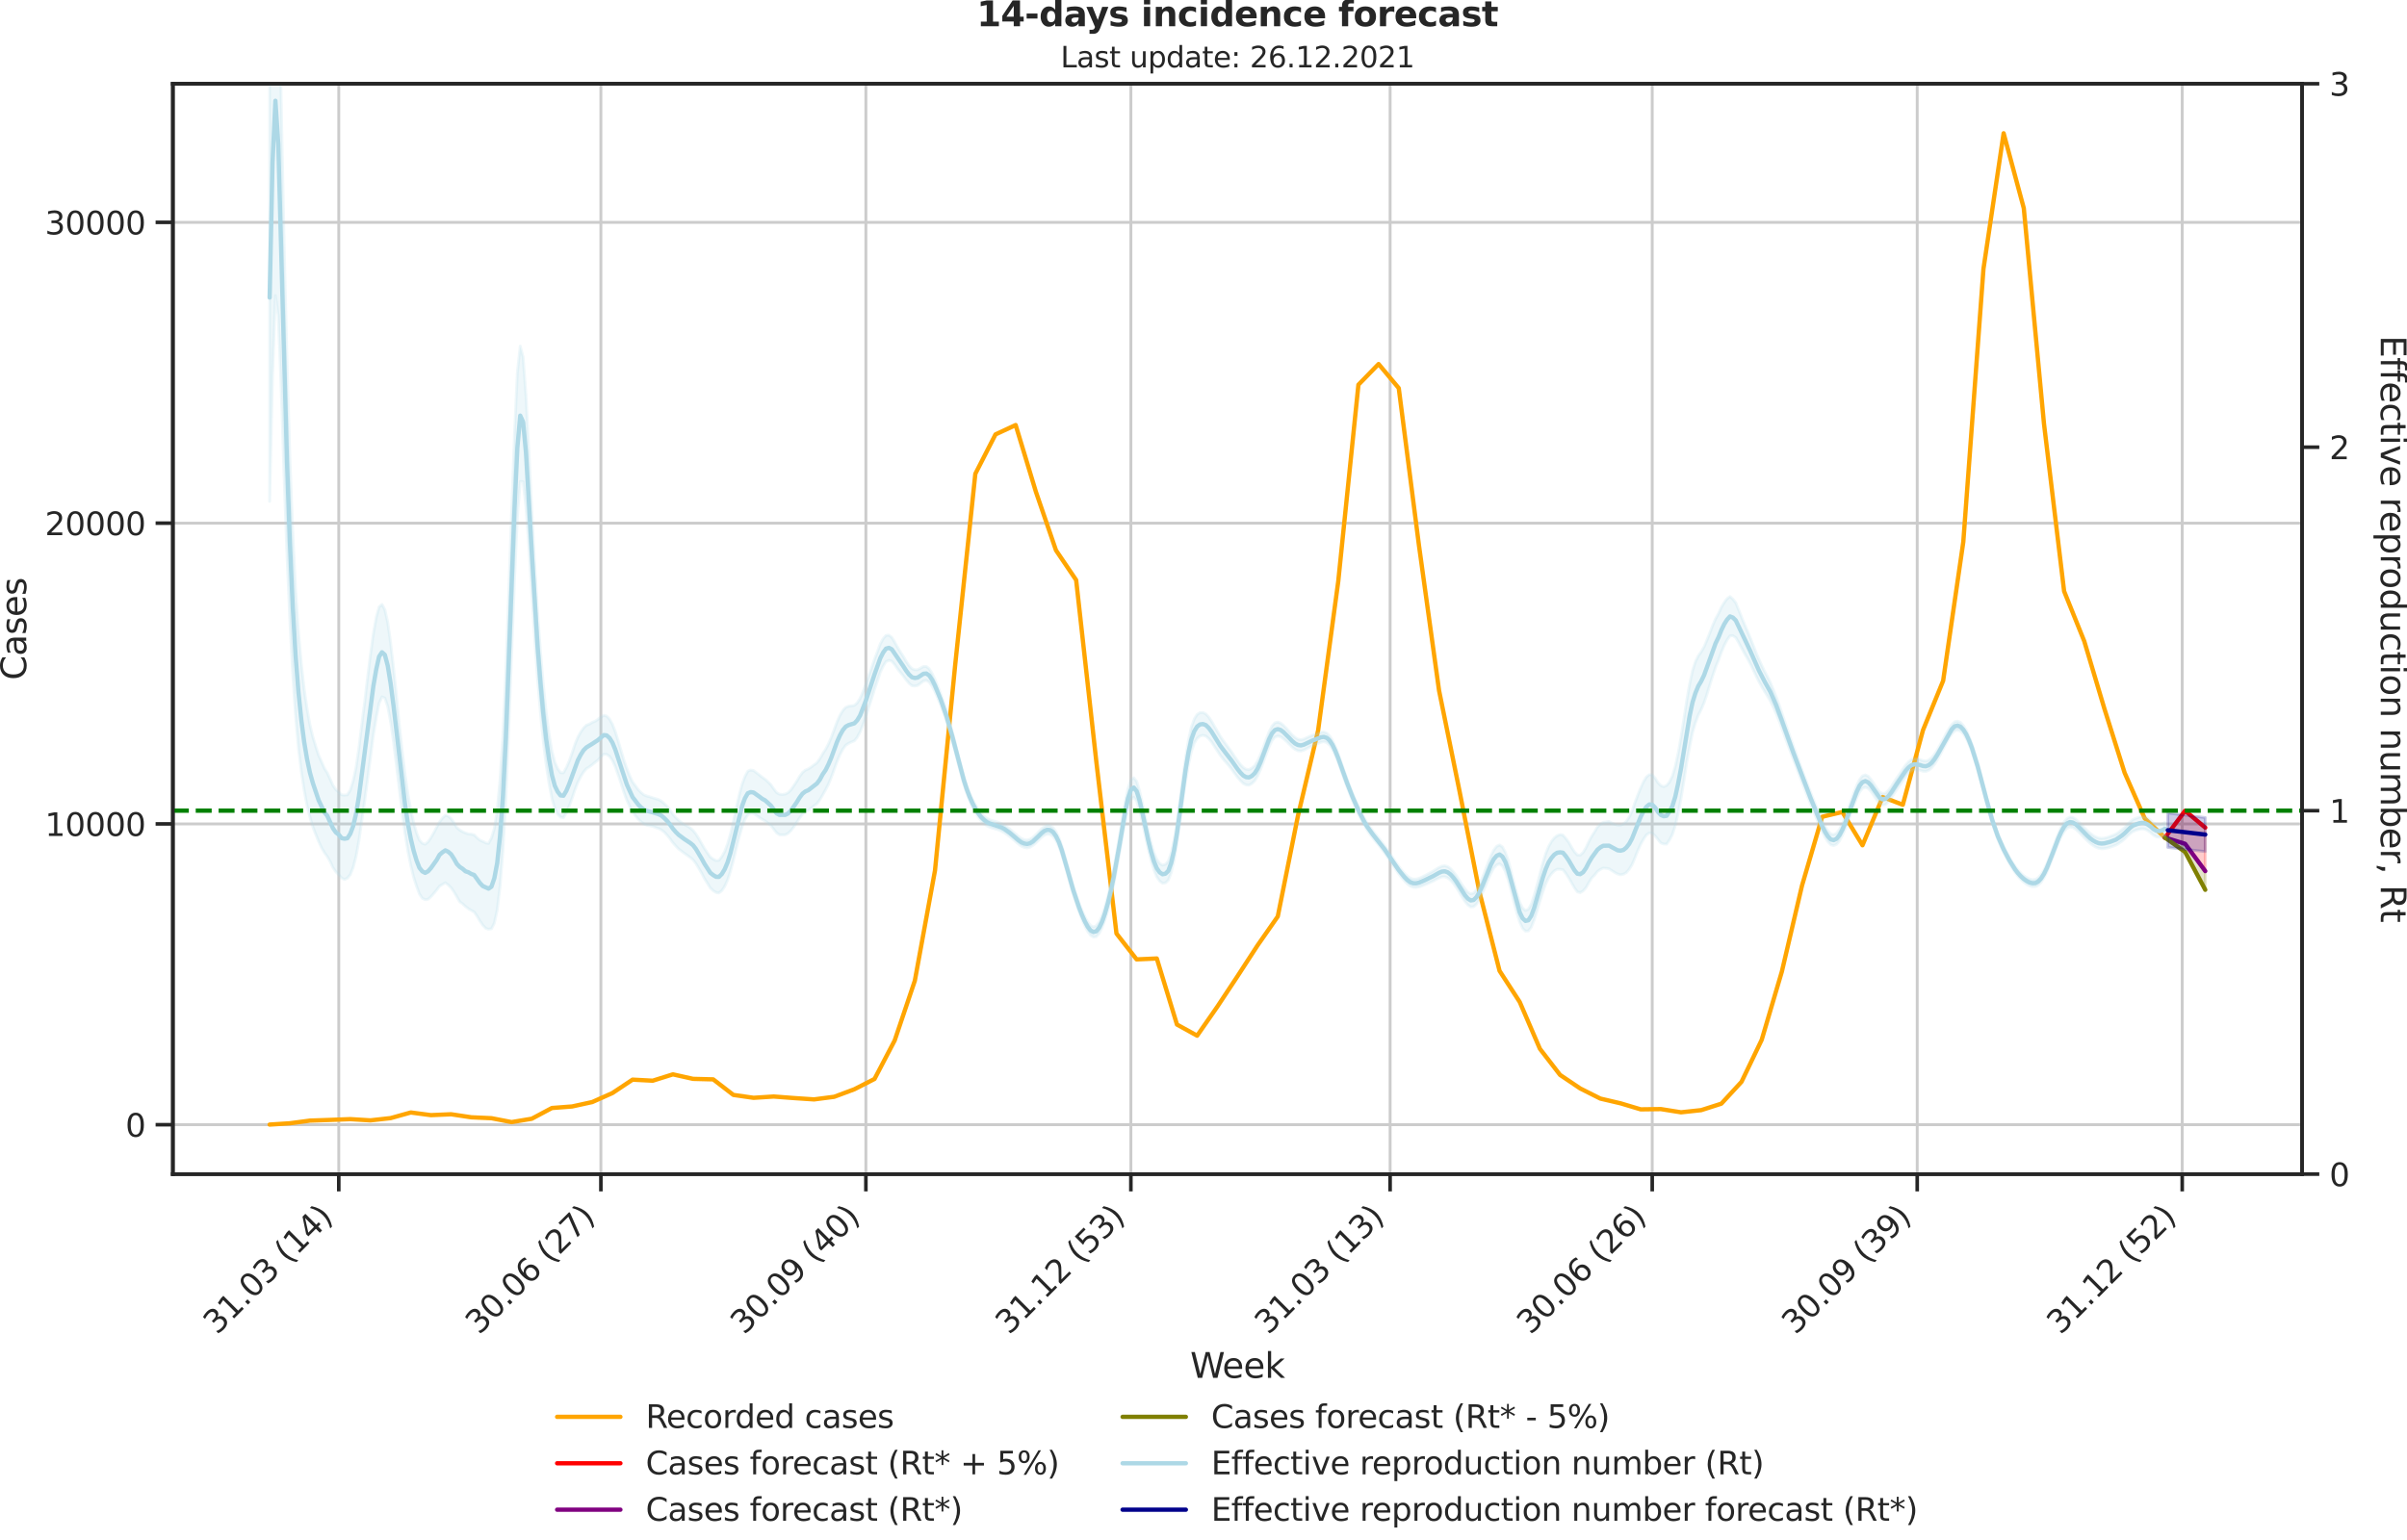 <?xml version="1.0" encoding="utf-8" standalone="no"?>
<!DOCTYPE svg PUBLIC "-//W3C//DTD SVG 1.1//EN"
  "http://www.w3.org/Graphics/SVG/1.1/DTD/svg11.dtd">
<svg xmlns:xlink="http://www.w3.org/1999/xlink" width="836.966pt" height="535.652pt" viewBox="0 0 836.966 535.652" xmlns="http://www.w3.org/2000/svg" version="1.1">
 <defs>
  <style type="text/css">*{stroke-linejoin: round; stroke-linecap: butt}</style>
 </defs>
 <g id="figure_1">
  <g id="patch_1">
   <path d="M -0 535.652 
L 836.966 535.652 
L 836.966 0 
L -0 0 
L -0 535.652 
z
" style="fill: none"/>
  </g>
  <g id="axes_1">
   <g id="patch_2">
    <path d="M 60.108 408.402 
L 800.467 408.402 
L 800.467 29.118 
L 60.108 29.118 
L 60.108 408.402 
z
" style="fill: none"/>
   </g>
   <g id="matplotlib.axis_1">
    <g id="xtick_1">
     <g id="line2d_1">
      <path d="M 117.798 408.402 
L 117.798 29.118 
" clip-path="url(#pbf87bcaaab)" style="fill: none; stroke: #cccccc; stroke-linecap: round"/>
     </g>
     <g id="line2d_2">
      <defs>
       <path id="medbd0f5ec4" d="M 0 0 
L 0 6 
" style="stroke: #262626; stroke-width: 1.25"/>
      </defs>
      <g>
       <use xlink:href="#medbd0f5ec4" x="117.798" y="408.402" style="fill: #262626; stroke: #262626; stroke-width: 1.25"/>
      </g>
     </g>
     <g id="text_1">
      <!-- 31.03 (14) -->
      <g style="fill: #262626" transform="translate(75.474 464.519)rotate(-45)scale(0.11 -0.11)">
       <defs>
        <path id="DejaVuSans-33" d="M 2597 2516 
Q 3050 2419 3304 2112 
Q 3559 1806 3559 1356 
Q 3559 666 3084 287 
Q 2609 -91 1734 -91 
Q 1441 -91 1130 -33 
Q 819 25 488 141 
L 488 750 
Q 750 597 1062 519 
Q 1375 441 1716 441 
Q 2309 441 2620 675 
Q 2931 909 2931 1356 
Q 2931 1769 2642 2001 
Q 2353 2234 1838 2234 
L 1294 2234 
L 1294 2753 
L 1863 2753 
Q 2328 2753 2575 2939 
Q 2822 3125 2822 3475 
Q 2822 3834 2567 4026 
Q 2313 4219 1838 4219 
Q 1578 4219 1281 4162 
Q 984 4106 628 3988 
L 628 4550 
Q 988 4650 1302 4700 
Q 1616 4750 1894 4750 
Q 2613 4750 3031 4423 
Q 3450 4097 3450 3541 
Q 3450 3153 3228 2886 
Q 3006 2619 2597 2516 
z
" transform="scale(0.016)"/>
        <path id="DejaVuSans-31" d="M 794 531 
L 1825 531 
L 1825 4091 
L 703 3866 
L 703 4441 
L 1819 4666 
L 2450 4666 
L 2450 531 
L 3481 531 
L 3481 0 
L 794 0 
L 794 531 
z
" transform="scale(0.016)"/>
        <path id="DejaVuSans-2e" d="M 684 794 
L 1344 794 
L 1344 0 
L 684 0 
L 684 794 
z
" transform="scale(0.016)"/>
        <path id="DejaVuSans-30" d="M 2034 4250 
Q 1547 4250 1301 3770 
Q 1056 3291 1056 2328 
Q 1056 1369 1301 889 
Q 1547 409 2034 409 
Q 2525 409 2770 889 
Q 3016 1369 3016 2328 
Q 3016 3291 2770 3770 
Q 2525 4250 2034 4250 
z
M 2034 4750 
Q 2819 4750 3233 4129 
Q 3647 3509 3647 2328 
Q 3647 1150 3233 529 
Q 2819 -91 2034 -91 
Q 1250 -91 836 529 
Q 422 1150 422 2328 
Q 422 3509 836 4129 
Q 1250 4750 2034 4750 
z
" transform="scale(0.016)"/>
        <path id="DejaVuSans-20" transform="scale(0.016)"/>
        <path id="DejaVuSans-28" d="M 1984 4856 
Q 1566 4138 1362 3434 
Q 1159 2731 1159 2009 
Q 1159 1288 1364 580 
Q 1569 -128 1984 -844 
L 1484 -844 
Q 1016 -109 783 600 
Q 550 1309 550 2009 
Q 550 2706 781 3412 
Q 1013 4119 1484 4856 
L 1984 4856 
z
" transform="scale(0.016)"/>
        <path id="DejaVuSans-34" d="M 2419 4116 
L 825 1625 
L 2419 1625 
L 2419 4116 
z
M 2253 4666 
L 3047 4666 
L 3047 1625 
L 3713 1625 
L 3713 1100 
L 3047 1100 
L 3047 0 
L 2419 0 
L 2419 1100 
L 313 1100 
L 313 1709 
L 2253 4666 
z
" transform="scale(0.016)"/>
        <path id="DejaVuSans-29" d="M 513 4856 
L 1013 4856 
Q 1481 4119 1714 3412 
Q 1947 2706 1947 2009 
Q 1947 1309 1714 600 
Q 1481 -109 1013 -844 
L 513 -844 
Q 928 -128 1133 580 
Q 1338 1288 1338 2009 
Q 1338 2731 1133 3434 
Q 928 4138 513 4856 
z
" transform="scale(0.016)"/>
       </defs>
       <use xlink:href="#DejaVuSans-33"/>
       <use xlink:href="#DejaVuSans-31" x="63.623"/>
       <use xlink:href="#DejaVuSans-2e" x="127.246"/>
       <use xlink:href="#DejaVuSans-30" x="159.033"/>
       <use xlink:href="#DejaVuSans-33" x="222.656"/>
       <use xlink:href="#DejaVuSans-20" x="286.279"/>
       <use xlink:href="#DejaVuSans-28" x="318.066"/>
       <use xlink:href="#DejaVuSans-31" x="357.08"/>
       <use xlink:href="#DejaVuSans-34" x="420.703"/>
       <use xlink:href="#DejaVuSans-29" x="484.326"/>
      </g>
     </g>
    </g>
    <g id="xtick_2">
     <g id="line2d_3">
      <path d="M 208.941 408.402 
L 208.941 29.118 
" clip-path="url(#pbf87bcaaab)" style="fill: none; stroke: #cccccc; stroke-linecap: round"/>
     </g>
     <g id="line2d_4">
      <g>
       <use xlink:href="#medbd0f5ec4" x="208.941" y="408.402" style="fill: #262626; stroke: #262626; stroke-width: 1.25"/>
      </g>
     </g>
     <g id="text_2">
      <!-- 30.06 (27) -->
      <g style="fill: #262626" transform="translate(166.616 464.519)rotate(-45)scale(0.11 -0.11)">
       <defs>
        <path id="DejaVuSans-36" d="M 2113 2584 
Q 1688 2584 1439 2293 
Q 1191 2003 1191 1497 
Q 1191 994 1439 701 
Q 1688 409 2113 409 
Q 2538 409 2786 701 
Q 3034 994 3034 1497 
Q 3034 2003 2786 2293 
Q 2538 2584 2113 2584 
z
M 3366 4563 
L 3366 3988 
Q 3128 4100 2886 4159 
Q 2644 4219 2406 4219 
Q 1781 4219 1451 3797 
Q 1122 3375 1075 2522 
Q 1259 2794 1537 2939 
Q 1816 3084 2150 3084 
Q 2853 3084 3261 2657 
Q 3669 2231 3669 1497 
Q 3669 778 3244 343 
Q 2819 -91 2113 -91 
Q 1303 -91 875 529 
Q 447 1150 447 2328 
Q 447 3434 972 4092 
Q 1497 4750 2381 4750 
Q 2619 4750 2861 4703 
Q 3103 4656 3366 4563 
z
" transform="scale(0.016)"/>
        <path id="DejaVuSans-32" d="M 1228 531 
L 3431 531 
L 3431 0 
L 469 0 
L 469 531 
Q 828 903 1448 1529 
Q 2069 2156 2228 2338 
Q 2531 2678 2651 2914 
Q 2772 3150 2772 3378 
Q 2772 3750 2511 3984 
Q 2250 4219 1831 4219 
Q 1534 4219 1204 4116 
Q 875 4013 500 3803 
L 500 4441 
Q 881 4594 1212 4672 
Q 1544 4750 1819 4750 
Q 2544 4750 2975 4387 
Q 3406 4025 3406 3419 
Q 3406 3131 3298 2873 
Q 3191 2616 2906 2266 
Q 2828 2175 2409 1742 
Q 1991 1309 1228 531 
z
" transform="scale(0.016)"/>
        <path id="DejaVuSans-37" d="M 525 4666 
L 3525 4666 
L 3525 4397 
L 1831 0 
L 1172 0 
L 2766 4134 
L 525 4134 
L 525 4666 
z
" transform="scale(0.016)"/>
       </defs>
       <use xlink:href="#DejaVuSans-33"/>
       <use xlink:href="#DejaVuSans-30" x="63.623"/>
       <use xlink:href="#DejaVuSans-2e" x="127.246"/>
       <use xlink:href="#DejaVuSans-30" x="159.033"/>
       <use xlink:href="#DejaVuSans-36" x="222.656"/>
       <use xlink:href="#DejaVuSans-20" x="286.279"/>
       <use xlink:href="#DejaVuSans-28" x="318.066"/>
       <use xlink:href="#DejaVuSans-32" x="357.08"/>
       <use xlink:href="#DejaVuSans-37" x="420.703"/>
       <use xlink:href="#DejaVuSans-29" x="484.326"/>
      </g>
     </g>
    </g>
    <g id="xtick_3">
     <g id="line2d_5">
      <path d="M 301.085 408.402 
L 301.085 29.118 
" clip-path="url(#pbf87bcaaab)" style="fill: none; stroke: #cccccc; stroke-linecap: round"/>
     </g>
     <g id="line2d_6">
      <g>
       <use xlink:href="#medbd0f5ec4" x="301.085" y="408.402" style="fill: #262626; stroke: #262626; stroke-width: 1.25"/>
      </g>
     </g>
     <g id="text_3">
      <!-- 30.09 (40) -->
      <g style="fill: #262626" transform="translate(258.761 464.519)rotate(-45)scale(0.11 -0.11)">
       <defs>
        <path id="DejaVuSans-39" d="M 703 97 
L 703 672 
Q 941 559 1184 500 
Q 1428 441 1663 441 
Q 2288 441 2617 861 
Q 2947 1281 2994 2138 
Q 2813 1869 2534 1725 
Q 2256 1581 1919 1581 
Q 1219 1581 811 2004 
Q 403 2428 403 3163 
Q 403 3881 828 4315 
Q 1253 4750 1959 4750 
Q 2769 4750 3195 4129 
Q 3622 3509 3622 2328 
Q 3622 1225 3098 567 
Q 2575 -91 1691 -91 
Q 1453 -91 1209 -44 
Q 966 3 703 97 
z
M 1959 2075 
Q 2384 2075 2632 2365 
Q 2881 2656 2881 3163 
Q 2881 3666 2632 3958 
Q 2384 4250 1959 4250 
Q 1534 4250 1286 3958 
Q 1038 3666 1038 3163 
Q 1038 2656 1286 2365 
Q 1534 2075 1959 2075 
z
" transform="scale(0.016)"/>
       </defs>
       <use xlink:href="#DejaVuSans-33"/>
       <use xlink:href="#DejaVuSans-30" x="63.623"/>
       <use xlink:href="#DejaVuSans-2e" x="127.246"/>
       <use xlink:href="#DejaVuSans-30" x="159.033"/>
       <use xlink:href="#DejaVuSans-39" x="222.656"/>
       <use xlink:href="#DejaVuSans-20" x="286.279"/>
       <use xlink:href="#DejaVuSans-28" x="318.066"/>
       <use xlink:href="#DejaVuSans-34" x="357.08"/>
       <use xlink:href="#DejaVuSans-30" x="420.703"/>
       <use xlink:href="#DejaVuSans-29" x="484.326"/>
      </g>
     </g>
    </g>
    <g id="xtick_4">
     <g id="line2d_7">
      <path d="M 393.229 408.402 
L 393.229 29.118 
" clip-path="url(#pbf87bcaaab)" style="fill: none; stroke: #cccccc; stroke-linecap: round"/>
     </g>
     <g id="line2d_8">
      <g>
       <use xlink:href="#medbd0f5ec4" x="393.229" y="408.402" style="fill: #262626; stroke: #262626; stroke-width: 1.25"/>
      </g>
     </g>
     <g id="text_4">
      <!-- 31.12 (53) -->
      <g style="fill: #262626" transform="translate(350.905 464.519)rotate(-45)scale(0.11 -0.11)">
       <defs>
        <path id="DejaVuSans-35" d="M 691 4666 
L 3169 4666 
L 3169 4134 
L 1269 4134 
L 1269 2991 
Q 1406 3038 1543 3061 
Q 1681 3084 1819 3084 
Q 2600 3084 3056 2656 
Q 3513 2228 3513 1497 
Q 3513 744 3044 326 
Q 2575 -91 1722 -91 
Q 1428 -91 1123 -41 
Q 819 9 494 109 
L 494 744 
Q 775 591 1075 516 
Q 1375 441 1709 441 
Q 2250 441 2565 725 
Q 2881 1009 2881 1497 
Q 2881 1984 2565 2268 
Q 2250 2553 1709 2553 
Q 1456 2553 1204 2497 
Q 953 2441 691 2322 
L 691 4666 
z
" transform="scale(0.016)"/>
       </defs>
       <use xlink:href="#DejaVuSans-33"/>
       <use xlink:href="#DejaVuSans-31" x="63.623"/>
       <use xlink:href="#DejaVuSans-2e" x="127.246"/>
       <use xlink:href="#DejaVuSans-31" x="159.033"/>
       <use xlink:href="#DejaVuSans-32" x="222.656"/>
       <use xlink:href="#DejaVuSans-20" x="286.279"/>
       <use xlink:href="#DejaVuSans-28" x="318.066"/>
       <use xlink:href="#DejaVuSans-35" x="357.08"/>
       <use xlink:href="#DejaVuSans-33" x="420.703"/>
       <use xlink:href="#DejaVuSans-29" x="484.326"/>
      </g>
     </g>
    </g>
    <g id="xtick_5">
     <g id="line2d_9">
      <path d="M 483.371 408.402 
L 483.371 29.118 
" clip-path="url(#pbf87bcaaab)" style="fill: none; stroke: #cccccc; stroke-linecap: round"/>
     </g>
     <g id="line2d_10">
      <g>
       <use xlink:href="#medbd0f5ec4" x="483.371" y="408.402" style="fill: #262626; stroke: #262626; stroke-width: 1.25"/>
      </g>
     </g>
     <g id="text_5">
      <!-- 31.03 (13) -->
      <g style="fill: #262626" transform="translate(441.046 464.519)rotate(-45)scale(0.11 -0.11)">
       <use xlink:href="#DejaVuSans-33"/>
       <use xlink:href="#DejaVuSans-31" x="63.623"/>
       <use xlink:href="#DejaVuSans-2e" x="127.246"/>
       <use xlink:href="#DejaVuSans-30" x="159.033"/>
       <use xlink:href="#DejaVuSans-33" x="222.656"/>
       <use xlink:href="#DejaVuSans-20" x="286.279"/>
       <use xlink:href="#DejaVuSans-28" x="318.066"/>
       <use xlink:href="#DejaVuSans-31" x="357.08"/>
       <use xlink:href="#DejaVuSans-33" x="420.703"/>
       <use xlink:href="#DejaVuSans-29" x="484.326"/>
      </g>
     </g>
    </g>
    <g id="xtick_6">
     <g id="line2d_11">
      <path d="M 574.513 408.402 
L 574.513 29.118 
" clip-path="url(#pbf87bcaaab)" style="fill: none; stroke: #cccccc; stroke-linecap: round"/>
     </g>
     <g id="line2d_12">
      <g>
       <use xlink:href="#medbd0f5ec4" x="574.513" y="408.402" style="fill: #262626; stroke: #262626; stroke-width: 1.25"/>
      </g>
     </g>
     <g id="text_6">
      <!-- 30.06 (26) -->
      <g style="fill: #262626" transform="translate(532.189 464.519)rotate(-45)scale(0.11 -0.11)">
       <use xlink:href="#DejaVuSans-33"/>
       <use xlink:href="#DejaVuSans-30" x="63.623"/>
       <use xlink:href="#DejaVuSans-2e" x="127.246"/>
       <use xlink:href="#DejaVuSans-30" x="159.033"/>
       <use xlink:href="#DejaVuSans-36" x="222.656"/>
       <use xlink:href="#DejaVuSans-20" x="286.279"/>
       <use xlink:href="#DejaVuSans-28" x="318.066"/>
       <use xlink:href="#DejaVuSans-32" x="357.08"/>
       <use xlink:href="#DejaVuSans-36" x="420.703"/>
       <use xlink:href="#DejaVuSans-29" x="484.326"/>
      </g>
     </g>
    </g>
    <g id="xtick_7">
     <g id="line2d_13">
      <path d="M 666.658 408.402 
L 666.658 29.118 
" clip-path="url(#pbf87bcaaab)" style="fill: none; stroke: #cccccc; stroke-linecap: round"/>
     </g>
     <g id="line2d_14">
      <g>
       <use xlink:href="#medbd0f5ec4" x="666.658" y="408.402" style="fill: #262626; stroke: #262626; stroke-width: 1.25"/>
      </g>
     </g>
     <g id="text_7">
      <!-- 30.09 (39) -->
      <g style="fill: #262626" transform="translate(624.334 464.519)rotate(-45)scale(0.11 -0.11)">
       <use xlink:href="#DejaVuSans-33"/>
       <use xlink:href="#DejaVuSans-30" x="63.623"/>
       <use xlink:href="#DejaVuSans-2e" x="127.246"/>
       <use xlink:href="#DejaVuSans-30" x="159.033"/>
       <use xlink:href="#DejaVuSans-39" x="222.656"/>
       <use xlink:href="#DejaVuSans-20" x="286.279"/>
       <use xlink:href="#DejaVuSans-28" x="318.066"/>
       <use xlink:href="#DejaVuSans-33" x="357.08"/>
       <use xlink:href="#DejaVuSans-39" x="420.703"/>
       <use xlink:href="#DejaVuSans-29" x="484.326"/>
      </g>
     </g>
    </g>
    <g id="xtick_8">
     <g id="line2d_15">
      <path d="M 758.802 408.402 
L 758.802 29.118 
" clip-path="url(#pbf87bcaaab)" style="fill: none; stroke: #cccccc; stroke-linecap: round"/>
     </g>
     <g id="line2d_16">
      <g>
       <use xlink:href="#medbd0f5ec4" x="758.802" y="408.402" style="fill: #262626; stroke: #262626; stroke-width: 1.25"/>
      </g>
     </g>
     <g id="text_8">
      <!-- 31.12 (52) -->
      <g style="fill: #262626" transform="translate(716.478 464.519)rotate(-45)scale(0.11 -0.11)">
       <use xlink:href="#DejaVuSans-33"/>
       <use xlink:href="#DejaVuSans-31" x="63.623"/>
       <use xlink:href="#DejaVuSans-2e" x="127.246"/>
       <use xlink:href="#DejaVuSans-31" x="159.033"/>
       <use xlink:href="#DejaVuSans-32" x="222.656"/>
       <use xlink:href="#DejaVuSans-20" x="286.279"/>
       <use xlink:href="#DejaVuSans-28" x="318.066"/>
       <use xlink:href="#DejaVuSans-35" x="357.08"/>
       <use xlink:href="#DejaVuSans-32" x="420.703"/>
       <use xlink:href="#DejaVuSans-29" x="484.326"/>
      </g>
     </g>
    </g>
    <g id="text_9">
     <!-- Week -->
     <g style="fill: #262626" transform="translate(413.849 479.255)scale(0.12 -0.12)">
      <defs>
       <path id="DejaVuSans-57" d="M 213 4666 
L 850 4666 
L 1831 722 
L 2809 4666 
L 3519 4666 
L 4500 722 
L 5478 4666 
L 6119 4666 
L 4947 0 
L 4153 0 
L 3169 4050 
L 2175 0 
L 1381 0 
L 213 4666 
z
" transform="scale(0.016)"/>
       <path id="DejaVuSans-65" d="M 3597 1894 
L 3597 1613 
L 953 1613 
Q 991 1019 1311 708 
Q 1631 397 2203 397 
Q 2534 397 2845 478 
Q 3156 559 3463 722 
L 3463 178 
Q 3153 47 2828 -22 
Q 2503 -91 2169 -91 
Q 1331 -91 842 396 
Q 353 884 353 1716 
Q 353 2575 817 3079 
Q 1281 3584 2069 3584 
Q 2775 3584 3186 3129 
Q 3597 2675 3597 1894 
z
M 3022 2063 
Q 3016 2534 2758 2815 
Q 2500 3097 2075 3097 
Q 1594 3097 1305 2825 
Q 1016 2553 972 2059 
L 3022 2063 
z
" transform="scale(0.016)"/>
       <path id="DejaVuSans-6b" d="M 581 4863 
L 1159 4863 
L 1159 1991 
L 2875 3500 
L 3609 3500 
L 1753 1863 
L 3688 0 
L 2938 0 
L 1159 1709 
L 1159 0 
L 581 0 
L 581 4863 
z
" transform="scale(0.016)"/>
      </defs>
      <use xlink:href="#DejaVuSans-57"/>
      <use xlink:href="#DejaVuSans-65" x="93.002"/>
      <use xlink:href="#DejaVuSans-65" x="154.525"/>
      <use xlink:href="#DejaVuSans-6b" x="216.049"/>
     </g>
    </g>
   </g>
   <g id="matplotlib.axis_2">
    <g id="ytick_1">
     <g id="line2d_17">
      <path d="M 60.108 391.204 
L 800.467 391.204 
" clip-path="url(#pbf87bcaaab)" style="fill: none; stroke: #cccccc; stroke-linecap: round"/>
     </g>
     <g id="line2d_18">
      <defs>
       <path id="m9cb3671367" d="M 0 0 
L -6 0 
" style="stroke: #262626; stroke-width: 1.25"/>
      </defs>
      <g>
       <use xlink:href="#m9cb3671367" x="60.108" y="391.204" style="fill: #262626; stroke: #262626; stroke-width: 1.25"/>
      </g>
     </g>
     <g id="text_10">
      <!-- 0 -->
      <g style="fill: #262626" transform="translate(43.609 395.383)scale(0.11 -0.11)">
       <use xlink:href="#DejaVuSans-30"/>
      </g>
     </g>
    </g>
    <g id="ytick_2">
     <g id="line2d_19">
      <path d="M 60.108 286.585 
L 800.467 286.585 
" clip-path="url(#pbf87bcaaab)" style="fill: none; stroke: #cccccc; stroke-linecap: round"/>
     </g>
     <g id="line2d_20">
      <g>
       <use xlink:href="#m9cb3671367" x="60.108" y="286.585" style="fill: #262626; stroke: #262626; stroke-width: 1.25"/>
      </g>
     </g>
     <g id="text_11">
      <!-- 10000 -->
      <g style="fill: #262626" transform="translate(15.614 290.764)scale(0.11 -0.11)">
       <use xlink:href="#DejaVuSans-31"/>
       <use xlink:href="#DejaVuSans-30" x="63.623"/>
       <use xlink:href="#DejaVuSans-30" x="127.246"/>
       <use xlink:href="#DejaVuSans-30" x="190.869"/>
       <use xlink:href="#DejaVuSans-30" x="254.492"/>
      </g>
     </g>
    </g>
    <g id="ytick_3">
     <g id="line2d_21">
      <path d="M 60.108 181.966 
L 800.467 181.966 
" clip-path="url(#pbf87bcaaab)" style="fill: none; stroke: #cccccc; stroke-linecap: round"/>
     </g>
     <g id="line2d_22">
      <g>
       <use xlink:href="#m9cb3671367" x="60.108" y="181.966" style="fill: #262626; stroke: #262626; stroke-width: 1.25"/>
      </g>
     </g>
     <g id="text_12">
      <!-- 20000 -->
      <g style="fill: #262626" transform="translate(15.614 186.145)scale(0.11 -0.11)">
       <use xlink:href="#DejaVuSans-32"/>
       <use xlink:href="#DejaVuSans-30" x="63.623"/>
       <use xlink:href="#DejaVuSans-30" x="127.246"/>
       <use xlink:href="#DejaVuSans-30" x="190.869"/>
       <use xlink:href="#DejaVuSans-30" x="254.492"/>
      </g>
     </g>
    </g>
    <g id="ytick_4">
     <g id="line2d_23">
      <path d="M 60.108 77.346 
L 800.467 77.346 
" clip-path="url(#pbf87bcaaab)" style="fill: none; stroke: #cccccc; stroke-linecap: round"/>
     </g>
     <g id="line2d_24">
      <g>
       <use xlink:href="#m9cb3671367" x="60.108" y="77.346" style="fill: #262626; stroke: #262626; stroke-width: 1.25"/>
      </g>
     </g>
     <g id="text_13">
      <!-- 30000 -->
      <g style="fill: #262626" transform="translate(15.614 81.526)scale(0.11 -0.11)">
       <use xlink:href="#DejaVuSans-33"/>
       <use xlink:href="#DejaVuSans-30" x="63.623"/>
       <use xlink:href="#DejaVuSans-30" x="127.246"/>
       <use xlink:href="#DejaVuSans-30" x="190.869"/>
       <use xlink:href="#DejaVuSans-30" x="254.492"/>
      </g>
     </g>
    </g>
    <g id="text_14">
     <!-- Cases -->
     <g style="fill: #262626" transform="translate(9.118 236.57)rotate(-90)scale(0.12 -0.12)">
      <defs>
       <path id="DejaVuSans-43" d="M 4122 4306 
L 4122 3641 
Q 3803 3938 3442 4084 
Q 3081 4231 2675 4231 
Q 1875 4231 1450 3742 
Q 1025 3253 1025 2328 
Q 1025 1406 1450 917 
Q 1875 428 2675 428 
Q 3081 428 3442 575 
Q 3803 722 4122 1019 
L 4122 359 
Q 3791 134 3420 21 
Q 3050 -91 2638 -91 
Q 1578 -91 968 557 
Q 359 1206 359 2328 
Q 359 3453 968 4101 
Q 1578 4750 2638 4750 
Q 3056 4750 3426 4639 
Q 3797 4528 4122 4306 
z
" transform="scale(0.016)"/>
       <path id="DejaVuSans-61" d="M 2194 1759 
Q 1497 1759 1228 1600 
Q 959 1441 959 1056 
Q 959 750 1161 570 
Q 1363 391 1709 391 
Q 2188 391 2477 730 
Q 2766 1069 2766 1631 
L 2766 1759 
L 2194 1759 
z
M 3341 1997 
L 3341 0 
L 2766 0 
L 2766 531 
Q 2569 213 2275 61 
Q 1981 -91 1556 -91 
Q 1019 -91 701 211 
Q 384 513 384 1019 
Q 384 1609 779 1909 
Q 1175 2209 1959 2209 
L 2766 2209 
L 2766 2266 
Q 2766 2663 2505 2880 
Q 2244 3097 1772 3097 
Q 1472 3097 1187 3025 
Q 903 2953 641 2809 
L 641 3341 
Q 956 3463 1253 3523 
Q 1550 3584 1831 3584 
Q 2591 3584 2966 3190 
Q 3341 2797 3341 1997 
z
" transform="scale(0.016)"/>
       <path id="DejaVuSans-73" d="M 2834 3397 
L 2834 2853 
Q 2591 2978 2328 3040 
Q 2066 3103 1784 3103 
Q 1356 3103 1142 2972 
Q 928 2841 928 2578 
Q 928 2378 1081 2264 
Q 1234 2150 1697 2047 
L 1894 2003 
Q 2506 1872 2764 1633 
Q 3022 1394 3022 966 
Q 3022 478 2636 193 
Q 2250 -91 1575 -91 
Q 1294 -91 989 -36 
Q 684 19 347 128 
L 347 722 
Q 666 556 975 473 
Q 1284 391 1588 391 
Q 1994 391 2212 530 
Q 2431 669 2431 922 
Q 2431 1156 2273 1281 
Q 2116 1406 1581 1522 
L 1381 1569 
Q 847 1681 609 1914 
Q 372 2147 372 2553 
Q 372 3047 722 3315 
Q 1072 3584 1716 3584 
Q 2034 3584 2315 3537 
Q 2597 3491 2834 3397 
z
" transform="scale(0.016)"/>
      </defs>
      <use xlink:href="#DejaVuSans-43"/>
      <use xlink:href="#DejaVuSans-61" x="69.824"/>
      <use xlink:href="#DejaVuSans-73" x="131.104"/>
      <use xlink:href="#DejaVuSans-65" x="183.203"/>
      <use xlink:href="#DejaVuSans-73" x="244.727"/>
     </g>
    </g>
   </g>
   <g id="PolyCollection_1">
    <defs>
     <path id="m638ca3dd02" d="M 752.793 -244.307 
L 752.793 -244.307 
L 759.804 -253.639 
L 766.815 -247.79 
L 766.815 -232.663 
L 766.815 -232.663 
L 759.804 -242.152 
L 752.793 -244.307 
z
" style="stroke: #ff0000; stroke-opacity: 0.2"/>
    </defs>
    <g clip-path="url(#pbf87bcaaab)">
     <use xlink:href="#m638ca3dd02" x="0" y="535.652" style="fill: #ff0000; fill-opacity: 0.2; stroke: #ff0000; stroke-opacity: 0.2"/>
    </g>
   </g>
   <g id="PolyCollection_2">
    <defs>
     <path id="me3d4d017b5" d="M 752.793 -244.307 
L 752.793 -244.307 
L 759.804 -242.152 
L 766.815 -232.663 
L 766.815 -226.155 
L 766.815 -226.155 
L 759.804 -239.327 
L 752.793 -244.307 
z
" style="stroke: #808000; stroke-opacity: 0.2"/>
    </defs>
    <g clip-path="url(#pbf87bcaaab)">
     <use xlink:href="#me3d4d017b5" x="0" y="535.652" style="fill: #808000; fill-opacity: 0.2; stroke: #808000; stroke-opacity: 0.2"/>
    </g>
   </g>
   <g id="line2d_25">
    <path d="M 93.76 391.162 
L 100.771 390.712 
L 107.782 389.781 
L 114.793 389.54 
L 121.804 389.268 
L 128.815 389.697 
L 135.826 388.913 
L 142.837 386.956 
L 149.848 387.877 
L 156.859 387.574 
L 163.87 388.63 
L 170.881 388.944 
L 177.892 390.304 
L 184.903 389.132 
L 191.914 385.397 
L 198.925 384.864 
L 205.936 383.326 
L 212.947 380.198 
L 219.958 375.532 
L 226.969 375.898 
L 233.98 373.691 
L 240.991 375.26 
L 248.002 375.438 
L 255.013 380.846 
L 262.024 381.851 
L 269.035 381.401 
L 276.046 381.935 
L 283.057 382.405 
L 290.068 381.495 
L 297.079 378.88 
L 304.09 375.291 
L 311.101 361.9 
L 318.112 341.102 
L 325.123 302.759 
L 332.134 231.325 
L 339.145 164.798 
L 346.156 151.103 
L 353.167 147.839 
L 360.178 170.981 
L 367.189 191.413 
L 374.2 201.76 
L 381.211 264.855 
L 388.222 324.718 
L 395.233 333.705 
L 402.244 333.391 
L 409.255 356.366 
L 416.266 360.237 
L 423.277 350.172 
L 430.288 339.585 
L 437.298 328.809 
L 444.309 318.776 
L 451.32 283.791 
L 458.331 254.1 
L 465.342 202.188 
L 472.353 133.82 
L 479.364 126.622 
L 486.375 135.002 
L 493.386 189.582 
L 500.397 240.218 
L 507.408 274.689 
L 514.419 310.166 
L 521.43 337.691 
L 528.441 348.519 
L 535.452 364.798 
L 542.463 373.879 
L 549.474 378.597 
L 556.485 382.123 
L 563.496 383.765 
L 570.507 385.868 
L 577.518 385.774 
L 584.529 386.893 
L 591.54 386.14 
L 598.551 383.891 
L 605.562 376.296 
L 612.573 361.712 
L 619.584 337.963 
L 626.595 308.042 
L 633.606 284.105 
L 640.617 282.431 
L 647.628 294.013 
L 654.639 277.242 
L 661.65 279.92 
L 668.661 253.985 
L 675.672 236.786 
L 682.683 188.473 
L 689.694 93.521 
L 696.705 46.358 
L 703.716 72.419 
L 710.727 147.305 
L 717.738 205.651 
L 724.749 223.05 
L 731.76 246.557 
L 738.771 268.779 
L 745.782 284.691 
L 752.793 291.345 
" clip-path="url(#pbf87bcaaab)" style="fill: none; stroke: #ffa500; stroke-width: 1.5; stroke-linecap: round"/>
   </g>
   <g id="line2d_26">
    <path d="M 752.793 291.345 
L 759.804 282.013 
L 766.815 287.861 
" clip-path="url(#pbf87bcaaab)" style="fill: none; stroke: #ff0000; stroke-width: 1.5; stroke-linecap: round"/>
   </g>
   <g id="line2d_27">
    <path d="M 752.793 291.345 
L 759.804 293.5 
L 766.815 302.989 
" clip-path="url(#pbf87bcaaab)" style="fill: none; stroke: #800080; stroke-width: 1.5; stroke-linecap: round"/>
   </g>
   <g id="line2d_28">
    <path d="M 752.793 291.345 
L 759.804 296.325 
L 766.815 309.496 
" clip-path="url(#pbf87bcaaab)" style="fill: none; stroke: #808000; stroke-width: 1.5; stroke-linecap: round"/>
   </g>
   <g id="patch_3">
    <path d="M 60.108 408.402 
L 60.108 29.118 
" style="fill: none; stroke: #262626; stroke-width: 1.25; stroke-linejoin: miter; stroke-linecap: square"/>
   </g>
   <g id="patch_4">
    <path d="M 800.467 408.402 
L 800.467 29.118 
" style="fill: none; stroke: #262626; stroke-width: 1.25; stroke-linejoin: miter; stroke-linecap: square"/>
   </g>
   <g id="patch_5">
    <path d="M 60.108 408.402 
L 800.467 408.402 
" style="fill: none; stroke: #262626; stroke-width: 1.25; stroke-linejoin: miter; stroke-linecap: square"/>
   </g>
   <g id="patch_6">
    <path d="M 60.108 29.118 
L 800.467 29.118 
" style="fill: none; stroke: #262626; stroke-width: 1.25; stroke-linejoin: miter; stroke-linecap: square"/>
   </g>
   <g id="text_15">
    <!-- Last update: 26.12.2021 -->
    <g style="fill: #262626" transform="translate(368.789 23.429)scale(0.1 -0.1)">
     <defs>
      <path id="DejaVuSans-4c" d="M 628 4666 
L 1259 4666 
L 1259 531 
L 3531 531 
L 3531 0 
L 628 0 
L 628 4666 
z
" transform="scale(0.016)"/>
      <path id="DejaVuSans-74" d="M 1172 4494 
L 1172 3500 
L 2356 3500 
L 2356 3053 
L 1172 3053 
L 1172 1153 
Q 1172 725 1289 603 
Q 1406 481 1766 481 
L 2356 481 
L 2356 0 
L 1766 0 
Q 1100 0 847 248 
Q 594 497 594 1153 
L 594 3053 
L 172 3053 
L 172 3500 
L 594 3500 
L 594 4494 
L 1172 4494 
z
" transform="scale(0.016)"/>
      <path id="DejaVuSans-75" d="M 544 1381 
L 544 3500 
L 1119 3500 
L 1119 1403 
Q 1119 906 1312 657 
Q 1506 409 1894 409 
Q 2359 409 2629 706 
Q 2900 1003 2900 1516 
L 2900 3500 
L 3475 3500 
L 3475 0 
L 2900 0 
L 2900 538 
Q 2691 219 2414 64 
Q 2138 -91 1772 -91 
Q 1169 -91 856 284 
Q 544 659 544 1381 
z
M 1991 3584 
L 1991 3584 
z
" transform="scale(0.016)"/>
      <path id="DejaVuSans-70" d="M 1159 525 
L 1159 -1331 
L 581 -1331 
L 581 3500 
L 1159 3500 
L 1159 2969 
Q 1341 3281 1617 3432 
Q 1894 3584 2278 3584 
Q 2916 3584 3314 3078 
Q 3713 2572 3713 1747 
Q 3713 922 3314 415 
Q 2916 -91 2278 -91 
Q 1894 -91 1617 61 
Q 1341 213 1159 525 
z
M 3116 1747 
Q 3116 2381 2855 2742 
Q 2594 3103 2138 3103 
Q 1681 3103 1420 2742 
Q 1159 2381 1159 1747 
Q 1159 1113 1420 752 
Q 1681 391 2138 391 
Q 2594 391 2855 752 
Q 3116 1113 3116 1747 
z
" transform="scale(0.016)"/>
      <path id="DejaVuSans-64" d="M 2906 2969 
L 2906 4863 
L 3481 4863 
L 3481 0 
L 2906 0 
L 2906 525 
Q 2725 213 2448 61 
Q 2172 -91 1784 -91 
Q 1150 -91 751 415 
Q 353 922 353 1747 
Q 353 2572 751 3078 
Q 1150 3584 1784 3584 
Q 2172 3584 2448 3432 
Q 2725 3281 2906 2969 
z
M 947 1747 
Q 947 1113 1208 752 
Q 1469 391 1925 391 
Q 2381 391 2643 752 
Q 2906 1113 2906 1747 
Q 2906 2381 2643 2742 
Q 2381 3103 1925 3103 
Q 1469 3103 1208 2742 
Q 947 2381 947 1747 
z
" transform="scale(0.016)"/>
      <path id="DejaVuSans-3a" d="M 750 794 
L 1409 794 
L 1409 0 
L 750 0 
L 750 794 
z
M 750 3309 
L 1409 3309 
L 1409 2516 
L 750 2516 
L 750 3309 
z
" transform="scale(0.016)"/>
     </defs>
     <use xlink:href="#DejaVuSans-4c"/>
     <use xlink:href="#DejaVuSans-61" x="55.713"/>
     <use xlink:href="#DejaVuSans-73" x="116.992"/>
     <use xlink:href="#DejaVuSans-74" x="169.092"/>
     <use xlink:href="#DejaVuSans-20" x="208.301"/>
     <use xlink:href="#DejaVuSans-75" x="240.088"/>
     <use xlink:href="#DejaVuSans-70" x="303.467"/>
     <use xlink:href="#DejaVuSans-64" x="366.943"/>
     <use xlink:href="#DejaVuSans-61" x="430.42"/>
     <use xlink:href="#DejaVuSans-74" x="491.699"/>
     <use xlink:href="#DejaVuSans-65" x="530.908"/>
     <use xlink:href="#DejaVuSans-3a" x="592.432"/>
     <use xlink:href="#DejaVuSans-20" x="626.123"/>
     <use xlink:href="#DejaVuSans-32" x="657.91"/>
     <use xlink:href="#DejaVuSans-36" x="721.533"/>
     <use xlink:href="#DejaVuSans-2e" x="785.156"/>
     <use xlink:href="#DejaVuSans-31" x="816.943"/>
     <use xlink:href="#DejaVuSans-32" x="880.566"/>
     <use xlink:href="#DejaVuSans-2e" x="944.189"/>
     <use xlink:href="#DejaVuSans-32" x="975.977"/>
     <use xlink:href="#DejaVuSans-30" x="1039.6"/>
     <use xlink:href="#DejaVuSans-32" x="1103.223"/>
     <use xlink:href="#DejaVuSans-31" x="1166.846"/>
    </g>
   </g>
   <g id="text_16">
    <!-- 14-days incidence forecast -->
    <g style="fill: #262626" transform="translate(339.623 9.118)scale(0.12 -0.12)">
     <defs>
      <path id="DejaVuSans-Bold-31" d="M 750 831 
L 1813 831 
L 1813 3847 
L 722 3622 
L 722 4441 
L 1806 4666 
L 2950 4666 
L 2950 831 
L 4013 831 
L 4013 0 
L 750 0 
L 750 831 
z
" transform="scale(0.016)"/>
      <path id="DejaVuSans-Bold-34" d="M 2356 3675 
L 1038 1722 
L 2356 1722 
L 2356 3675 
z
M 2156 4666 
L 3494 4666 
L 3494 1722 
L 4159 1722 
L 4159 850 
L 3494 850 
L 3494 0 
L 2356 0 
L 2356 850 
L 288 850 
L 288 1881 
L 2156 4666 
z
" transform="scale(0.016)"/>
      <path id="DejaVuSans-Bold-2d" d="M 347 2297 
L 2309 2297 
L 2309 1388 
L 347 1388 
L 347 2297 
z
" transform="scale(0.016)"/>
      <path id="DejaVuSans-Bold-64" d="M 2919 2988 
L 2919 4863 
L 4044 4863 
L 4044 0 
L 2919 0 
L 2919 506 
Q 2688 197 2409 53 
Q 2131 -91 1766 -91 
Q 1119 -91 703 423 
Q 288 938 288 1747 
Q 288 2556 703 3070 
Q 1119 3584 1766 3584 
Q 2128 3584 2408 3439 
Q 2688 3294 2919 2988 
z
M 2181 722 
Q 2541 722 2730 984 
Q 2919 1247 2919 1747 
Q 2919 2247 2730 2509 
Q 2541 2772 2181 2772 
Q 1825 2772 1636 2509 
Q 1447 2247 1447 1747 
Q 1447 1247 1636 984 
Q 1825 722 2181 722 
z
" transform="scale(0.016)"/>
      <path id="DejaVuSans-Bold-61" d="M 2106 1575 
Q 1756 1575 1579 1456 
Q 1403 1338 1403 1106 
Q 1403 894 1545 773 
Q 1688 653 1941 653 
Q 2256 653 2472 879 
Q 2688 1106 2688 1447 
L 2688 1575 
L 2106 1575 
z
M 3816 1997 
L 3816 0 
L 2688 0 
L 2688 519 
Q 2463 200 2181 54 
Q 1900 -91 1497 -91 
Q 953 -91 614 226 
Q 275 544 275 1050 
Q 275 1666 698 1953 
Q 1122 2241 2028 2241 
L 2688 2241 
L 2688 2328 
Q 2688 2594 2478 2717 
Q 2269 2841 1825 2841 
Q 1466 2841 1156 2769 
Q 847 2697 581 2553 
L 581 3406 
Q 941 3494 1303 3539 
Q 1666 3584 2028 3584 
Q 2975 3584 3395 3211 
Q 3816 2838 3816 1997 
z
" transform="scale(0.016)"/>
      <path id="DejaVuSans-Bold-79" d="M 78 3500 
L 1197 3500 
L 2138 1125 
L 2938 3500 
L 4056 3500 
L 2584 -331 
Q 2363 -916 2067 -1148 
Q 1772 -1381 1288 -1381 
L 641 -1381 
L 641 -647 
L 991 -647 
Q 1275 -647 1404 -556 
Q 1534 -466 1606 -231 
L 1638 -134 
L 78 3500 
z
" transform="scale(0.016)"/>
      <path id="DejaVuSans-Bold-73" d="M 3272 3391 
L 3272 2541 
Q 2913 2691 2578 2766 
Q 2244 2841 1947 2841 
Q 1628 2841 1473 2761 
Q 1319 2681 1319 2516 
Q 1319 2381 1436 2309 
Q 1553 2238 1856 2203 
L 2053 2175 
Q 2913 2066 3209 1816 
Q 3506 1566 3506 1031 
Q 3506 472 3093 190 
Q 2681 -91 1863 -91 
Q 1516 -91 1145 -36 
Q 775 19 384 128 
L 384 978 
Q 719 816 1070 734 
Q 1422 653 1784 653 
Q 2113 653 2278 743 
Q 2444 834 2444 1013 
Q 2444 1163 2330 1236 
Q 2216 1309 1875 1350 
L 1678 1375 
Q 931 1469 631 1722 
Q 331 1975 331 2491 
Q 331 3047 712 3315 
Q 1094 3584 1881 3584 
Q 2191 3584 2531 3537 
Q 2872 3491 3272 3391 
z
" transform="scale(0.016)"/>
      <path id="DejaVuSans-Bold-20" transform="scale(0.016)"/>
      <path id="DejaVuSans-Bold-69" d="M 538 3500 
L 1656 3500 
L 1656 0 
L 538 0 
L 538 3500 
z
M 538 4863 
L 1656 4863 
L 1656 3950 
L 538 3950 
L 538 4863 
z
" transform="scale(0.016)"/>
      <path id="DejaVuSans-Bold-6e" d="M 4056 2131 
L 4056 0 
L 2931 0 
L 2931 347 
L 2931 1631 
Q 2931 2084 2911 2256 
Q 2891 2428 2841 2509 
Q 2775 2619 2662 2680 
Q 2550 2741 2406 2741 
Q 2056 2741 1856 2470 
Q 1656 2200 1656 1722 
L 1656 0 
L 538 0 
L 538 3500 
L 1656 3500 
L 1656 2988 
Q 1909 3294 2193 3439 
Q 2478 3584 2822 3584 
Q 3428 3584 3742 3212 
Q 4056 2841 4056 2131 
z
" transform="scale(0.016)"/>
      <path id="DejaVuSans-Bold-63" d="M 3366 3391 
L 3366 2478 
Q 3138 2634 2908 2709 
Q 2678 2784 2431 2784 
Q 1963 2784 1702 2511 
Q 1441 2238 1441 1747 
Q 1441 1256 1702 982 
Q 1963 709 2431 709 
Q 2694 709 2930 787 
Q 3166 866 3366 1019 
L 3366 103 
Q 3103 6 2833 -42 
Q 2563 -91 2291 -91 
Q 1344 -91 809 395 
Q 275 881 275 1747 
Q 275 2613 809 3098 
Q 1344 3584 2291 3584 
Q 2566 3584 2833 3536 
Q 3100 3488 3366 3391 
z
" transform="scale(0.016)"/>
      <path id="DejaVuSans-Bold-65" d="M 4031 1759 
L 4031 1441 
L 1416 1441 
Q 1456 1047 1700 850 
Q 1944 653 2381 653 
Q 2734 653 3104 758 
Q 3475 863 3866 1075 
L 3866 213 
Q 3469 63 3072 -14 
Q 2675 -91 2278 -91 
Q 1328 -91 801 392 
Q 275 875 275 1747 
Q 275 2603 792 3093 
Q 1309 3584 2216 3584 
Q 3041 3584 3536 3087 
Q 4031 2591 4031 1759 
z
M 2881 2131 
Q 2881 2450 2695 2645 
Q 2509 2841 2209 2841 
Q 1884 2841 1681 2658 
Q 1478 2475 1428 2131 
L 2881 2131 
z
" transform="scale(0.016)"/>
      <path id="DejaVuSans-Bold-66" d="M 2841 4863 
L 2841 4128 
L 2222 4128 
Q 1984 4128 1890 4042 
Q 1797 3956 1797 3744 
L 1797 3500 
L 2753 3500 
L 2753 2700 
L 1797 2700 
L 1797 0 
L 678 0 
L 678 2700 
L 122 2700 
L 122 3500 
L 678 3500 
L 678 3744 
Q 678 4316 997 4589 
Q 1316 4863 1984 4863 
L 2841 4863 
z
" transform="scale(0.016)"/>
      <path id="DejaVuSans-Bold-6f" d="M 2203 2784 
Q 1831 2784 1636 2517 
Q 1441 2250 1441 1747 
Q 1441 1244 1636 976 
Q 1831 709 2203 709 
Q 2569 709 2762 976 
Q 2956 1244 2956 1747 
Q 2956 2250 2762 2517 
Q 2569 2784 2203 2784 
z
M 2203 3584 
Q 3106 3584 3614 3096 
Q 4122 2609 4122 1747 
Q 4122 884 3614 396 
Q 3106 -91 2203 -91 
Q 1297 -91 786 396 
Q 275 884 275 1747 
Q 275 2609 786 3096 
Q 1297 3584 2203 3584 
z
" transform="scale(0.016)"/>
      <path id="DejaVuSans-Bold-72" d="M 3138 2547 
Q 2991 2616 2845 2648 
Q 2700 2681 2553 2681 
Q 2122 2681 1889 2404 
Q 1656 2128 1656 1613 
L 1656 0 
L 538 0 
L 538 3500 
L 1656 3500 
L 1656 2925 
Q 1872 3269 2151 3426 
Q 2431 3584 2822 3584 
Q 2878 3584 2943 3579 
Q 3009 3575 3134 3559 
L 3138 2547 
z
" transform="scale(0.016)"/>
      <path id="DejaVuSans-Bold-74" d="M 1759 4494 
L 1759 3500 
L 2913 3500 
L 2913 2700 
L 1759 2700 
L 1759 1216 
Q 1759 972 1856 886 
Q 1953 800 2241 800 
L 2816 800 
L 2816 0 
L 1856 0 
Q 1194 0 917 276 
Q 641 553 641 1216 
L 641 2700 
L 84 2700 
L 84 3500 
L 641 3500 
L 641 4494 
L 1759 4494 
z
" transform="scale(0.016)"/>
     </defs>
     <use xlink:href="#DejaVuSans-Bold-31"/>
     <use xlink:href="#DejaVuSans-Bold-34" x="69.58"/>
     <use xlink:href="#DejaVuSans-Bold-2d" x="139.16"/>
     <use xlink:href="#DejaVuSans-Bold-64" x="180.664"/>
     <use xlink:href="#DejaVuSans-Bold-61" x="252.246"/>
     <use xlink:href="#DejaVuSans-Bold-79" x="316.602"/>
     <use xlink:href="#DejaVuSans-Bold-73" x="381.787"/>
     <use xlink:href="#DejaVuSans-Bold-20" x="441.309"/>
     <use xlink:href="#DejaVuSans-Bold-69" x="476.123"/>
     <use xlink:href="#DejaVuSans-Bold-6e" x="510.4"/>
     <use xlink:href="#DejaVuSans-Bold-63" x="581.592"/>
     <use xlink:href="#DejaVuSans-Bold-69" x="640.869"/>
     <use xlink:href="#DejaVuSans-Bold-64" x="675.146"/>
     <use xlink:href="#DejaVuSans-Bold-65" x="746.729"/>
     <use xlink:href="#DejaVuSans-Bold-6e" x="814.551"/>
     <use xlink:href="#DejaVuSans-Bold-63" x="885.742"/>
     <use xlink:href="#DejaVuSans-Bold-65" x="945.02"/>
     <use xlink:href="#DejaVuSans-Bold-20" x="1012.842"/>
     <use xlink:href="#DejaVuSans-Bold-66" x="1047.656"/>
     <use xlink:href="#DejaVuSans-Bold-6f" x="1091.162"/>
     <use xlink:href="#DejaVuSans-Bold-72" x="1159.863"/>
     <use xlink:href="#DejaVuSans-Bold-65" x="1209.18"/>
     <use xlink:href="#DejaVuSans-Bold-63" x="1277.002"/>
     <use xlink:href="#DejaVuSans-Bold-61" x="1336.279"/>
     <use xlink:href="#DejaVuSans-Bold-73" x="1403.76"/>
     <use xlink:href="#DejaVuSans-Bold-74" x="1463.281"/>
    </g>
   </g>
  </g>
  <g id="axes_2">
   <g id="matplotlib.axis_3">
    <g id="ytick_5">
     <g id="line2d_29">
      <defs>
       <path id="m21376b240d" d="M 0 0 
L 6 0 
" style="stroke: #262626; stroke-width: 1.25"/>
      </defs>
      <g>
       <use xlink:href="#m21376b240d" x="800.467" y="408.402" style="fill: #262626; stroke: #262626; stroke-width: 1.25"/>
      </g>
     </g>
     <g id="text_17">
      <!-- 0 -->
      <g style="fill: #262626" transform="translate(809.967 412.581)scale(0.11 -0.11)">
       <use xlink:href="#DejaVuSans-30"/>
      </g>
     </g>
    </g>
    <g id="ytick_6">
     <g id="line2d_30">
      <g>
       <use xlink:href="#m21376b240d" x="800.467" y="281.974" style="fill: #262626; stroke: #262626; stroke-width: 1.25"/>
      </g>
     </g>
     <g id="text_18">
      <!-- 1 -->
      <g style="fill: #262626" transform="translate(809.967 286.153)scale(0.11 -0.11)">
       <use xlink:href="#DejaVuSans-31"/>
      </g>
     </g>
    </g>
    <g id="ytick_7">
     <g id="line2d_31">
      <g>
       <use xlink:href="#m21376b240d" x="800.467" y="155.546" style="fill: #262626; stroke: #262626; stroke-width: 1.25"/>
      </g>
     </g>
     <g id="text_19">
      <!-- 2 -->
      <g style="fill: #262626" transform="translate(809.967 159.725)scale(0.11 -0.11)">
       <use xlink:href="#DejaVuSans-32"/>
      </g>
     </g>
    </g>
    <g id="ytick_8">
     <g id="line2d_32">
      <g>
       <use xlink:href="#m21376b240d" x="800.467" y="29.118" style="fill: #262626; stroke: #262626; stroke-width: 1.25"/>
      </g>
     </g>
     <g id="text_20">
      <!-- 3 -->
      <g style="fill: #262626" transform="translate(809.967 33.297)scale(0.11 -0.11)">
       <use xlink:href="#DejaVuSans-33"/>
      </g>
     </g>
    </g>
    <g id="text_21">
     <!-- Effective reproduction number, Rt -->
     <g style="fill: #262626" transform="translate(827.848 116.687)rotate(-270)scale(0.12 -0.12)">
      <defs>
       <path id="DejaVuSans-45" d="M 628 4666 
L 3578 4666 
L 3578 4134 
L 1259 4134 
L 1259 2753 
L 3481 2753 
L 3481 2222 
L 1259 2222 
L 1259 531 
L 3634 531 
L 3634 0 
L 628 0 
L 628 4666 
z
" transform="scale(0.016)"/>
       <path id="DejaVuSans-66" d="M 2375 4863 
L 2375 4384 
L 1825 4384 
Q 1516 4384 1395 4259 
Q 1275 4134 1275 3809 
L 1275 3500 
L 2222 3500 
L 2222 3053 
L 1275 3053 
L 1275 0 
L 697 0 
L 697 3053 
L 147 3053 
L 147 3500 
L 697 3500 
L 697 3744 
Q 697 4328 969 4595 
Q 1241 4863 1831 4863 
L 2375 4863 
z
" transform="scale(0.016)"/>
       <path id="DejaVuSans-63" d="M 3122 3366 
L 3122 2828 
Q 2878 2963 2633 3030 
Q 2388 3097 2138 3097 
Q 1578 3097 1268 2742 
Q 959 2388 959 1747 
Q 959 1106 1268 751 
Q 1578 397 2138 397 
Q 2388 397 2633 464 
Q 2878 531 3122 666 
L 3122 134 
Q 2881 22 2623 -34 
Q 2366 -91 2075 -91 
Q 1284 -91 818 406 
Q 353 903 353 1747 
Q 353 2603 823 3093 
Q 1294 3584 2113 3584 
Q 2378 3584 2631 3529 
Q 2884 3475 3122 3366 
z
" transform="scale(0.016)"/>
       <path id="DejaVuSans-69" d="M 603 3500 
L 1178 3500 
L 1178 0 
L 603 0 
L 603 3500 
z
M 603 4863 
L 1178 4863 
L 1178 4134 
L 603 4134 
L 603 4863 
z
" transform="scale(0.016)"/>
       <path id="DejaVuSans-76" d="M 191 3500 
L 800 3500 
L 1894 563 
L 2988 3500 
L 3597 3500 
L 2284 0 
L 1503 0 
L 191 3500 
z
" transform="scale(0.016)"/>
       <path id="DejaVuSans-72" d="M 2631 2963 
Q 2534 3019 2420 3045 
Q 2306 3072 2169 3072 
Q 1681 3072 1420 2755 
Q 1159 2438 1159 1844 
L 1159 0 
L 581 0 
L 581 3500 
L 1159 3500 
L 1159 2956 
Q 1341 3275 1631 3429 
Q 1922 3584 2338 3584 
Q 2397 3584 2469 3576 
Q 2541 3569 2628 3553 
L 2631 2963 
z
" transform="scale(0.016)"/>
       <path id="DejaVuSans-6f" d="M 1959 3097 
Q 1497 3097 1228 2736 
Q 959 2375 959 1747 
Q 959 1119 1226 758 
Q 1494 397 1959 397 
Q 2419 397 2687 759 
Q 2956 1122 2956 1747 
Q 2956 2369 2687 2733 
Q 2419 3097 1959 3097 
z
M 1959 3584 
Q 2709 3584 3137 3096 
Q 3566 2609 3566 1747 
Q 3566 888 3137 398 
Q 2709 -91 1959 -91 
Q 1206 -91 779 398 
Q 353 888 353 1747 
Q 353 2609 779 3096 
Q 1206 3584 1959 3584 
z
" transform="scale(0.016)"/>
       <path id="DejaVuSans-6e" d="M 3513 2113 
L 3513 0 
L 2938 0 
L 2938 2094 
Q 2938 2591 2744 2837 
Q 2550 3084 2163 3084 
Q 1697 3084 1428 2787 
Q 1159 2491 1159 1978 
L 1159 0 
L 581 0 
L 581 3500 
L 1159 3500 
L 1159 2956 
Q 1366 3272 1645 3428 
Q 1925 3584 2291 3584 
Q 2894 3584 3203 3211 
Q 3513 2838 3513 2113 
z
" transform="scale(0.016)"/>
       <path id="DejaVuSans-6d" d="M 3328 2828 
Q 3544 3216 3844 3400 
Q 4144 3584 4550 3584 
Q 5097 3584 5394 3201 
Q 5691 2819 5691 2113 
L 5691 0 
L 5113 0 
L 5113 2094 
Q 5113 2597 4934 2840 
Q 4756 3084 4391 3084 
Q 3944 3084 3684 2787 
Q 3425 2491 3425 1978 
L 3425 0 
L 2847 0 
L 2847 2094 
Q 2847 2600 2669 2842 
Q 2491 3084 2119 3084 
Q 1678 3084 1418 2786 
Q 1159 2488 1159 1978 
L 1159 0 
L 581 0 
L 581 3500 
L 1159 3500 
L 1159 2956 
Q 1356 3278 1631 3431 
Q 1906 3584 2284 3584 
Q 2666 3584 2933 3390 
Q 3200 3197 3328 2828 
z
" transform="scale(0.016)"/>
       <path id="DejaVuSans-62" d="M 3116 1747 
Q 3116 2381 2855 2742 
Q 2594 3103 2138 3103 
Q 1681 3103 1420 2742 
Q 1159 2381 1159 1747 
Q 1159 1113 1420 752 
Q 1681 391 2138 391 
Q 2594 391 2855 752 
Q 3116 1113 3116 1747 
z
M 1159 2969 
Q 1341 3281 1617 3432 
Q 1894 3584 2278 3584 
Q 2916 3584 3314 3078 
Q 3713 2572 3713 1747 
Q 3713 922 3314 415 
Q 2916 -91 2278 -91 
Q 1894 -91 1617 61 
Q 1341 213 1159 525 
L 1159 0 
L 581 0 
L 581 4863 
L 1159 4863 
L 1159 2969 
z
" transform="scale(0.016)"/>
       <path id="DejaVuSans-2c" d="M 750 794 
L 1409 794 
L 1409 256 
L 897 -744 
L 494 -744 
L 750 256 
L 750 794 
z
" transform="scale(0.016)"/>
       <path id="DejaVuSans-52" d="M 2841 2188 
Q 3044 2119 3236 1894 
Q 3428 1669 3622 1275 
L 4263 0 
L 3584 0 
L 2988 1197 
Q 2756 1666 2539 1819 
Q 2322 1972 1947 1972 
L 1259 1972 
L 1259 0 
L 628 0 
L 628 4666 
L 2053 4666 
Q 2853 4666 3247 4331 
Q 3641 3997 3641 3322 
Q 3641 2881 3436 2590 
Q 3231 2300 2841 2188 
z
M 1259 4147 
L 1259 2491 
L 2053 2491 
Q 2509 2491 2742 2702 
Q 2975 2913 2975 3322 
Q 2975 3731 2742 3939 
Q 2509 4147 2053 4147 
L 1259 4147 
z
" transform="scale(0.016)"/>
      </defs>
      <use xlink:href="#DejaVuSans-45"/>
      <use xlink:href="#DejaVuSans-66" x="63.184"/>
      <use xlink:href="#DejaVuSans-66" x="98.389"/>
      <use xlink:href="#DejaVuSans-65" x="133.594"/>
      <use xlink:href="#DejaVuSans-63" x="195.117"/>
      <use xlink:href="#DejaVuSans-74" x="250.098"/>
      <use xlink:href="#DejaVuSans-69" x="289.307"/>
      <use xlink:href="#DejaVuSans-76" x="317.09"/>
      <use xlink:href="#DejaVuSans-65" x="376.27"/>
      <use xlink:href="#DejaVuSans-20" x="437.793"/>
      <use xlink:href="#DejaVuSans-72" x="469.58"/>
      <use xlink:href="#DejaVuSans-65" x="508.443"/>
      <use xlink:href="#DejaVuSans-70" x="569.967"/>
      <use xlink:href="#DejaVuSans-72" x="633.443"/>
      <use xlink:href="#DejaVuSans-6f" x="672.307"/>
      <use xlink:href="#DejaVuSans-64" x="733.488"/>
      <use xlink:href="#DejaVuSans-75" x="796.965"/>
      <use xlink:href="#DejaVuSans-63" x="860.344"/>
      <use xlink:href="#DejaVuSans-74" x="915.324"/>
      <use xlink:href="#DejaVuSans-69" x="954.533"/>
      <use xlink:href="#DejaVuSans-6f" x="982.316"/>
      <use xlink:href="#DejaVuSans-6e" x="1043.498"/>
      <use xlink:href="#DejaVuSans-20" x="1106.877"/>
      <use xlink:href="#DejaVuSans-6e" x="1138.664"/>
      <use xlink:href="#DejaVuSans-75" x="1202.043"/>
      <use xlink:href="#DejaVuSans-6d" x="1265.422"/>
      <use xlink:href="#DejaVuSans-62" x="1362.834"/>
      <use xlink:href="#DejaVuSans-65" x="1426.311"/>
      <use xlink:href="#DejaVuSans-72" x="1487.834"/>
      <use xlink:href="#DejaVuSans-2c" x="1528.947"/>
      <use xlink:href="#DejaVuSans-20" x="1560.734"/>
      <use xlink:href="#DejaVuSans-52" x="1592.521"/>
      <use xlink:href="#DejaVuSans-74" x="1662.004"/>
     </g>
    </g>
   </g>
   <g id="PolyCollection_3">
    <defs>
     <path id="m5e4f624062" d="M 93.76 -514.369 
L 93.76 -361.254 
L 94.762 -404.744 
L 95.763 -432.837 
L 96.765 -425.788 
L 97.767 -400.367 
L 98.768 -370.372 
L 99.77 -343.173 
L 100.771 -320.327 
L 101.773 -301.35 
L 102.774 -286.711 
L 103.776 -275.46 
L 104.777 -267.315 
L 105.779 -260.656 
L 106.781 -255.382 
L 107.782 -251.412 
L 108.784 -248.022 
L 109.785 -245.479 
L 110.787 -242.958 
L 111.788 -240.802 
L 112.79 -239.083 
L 113.792 -237.723 
L 114.793 -235.992 
L 115.795 -233.825 
L 116.796 -232.383 
L 117.798 -231.429 
L 118.799 -230.225 
L 119.801 -229.737 
L 120.803 -230.204 
L 121.804 -231.418 
L 122.806 -233.899 
L 123.807 -237.769 
L 124.809 -243.261 
L 125.81 -250.31 
L 126.812 -257.138 
L 127.814 -264.554 
L 128.815 -272.147 
L 129.817 -279.881 
L 130.818 -285.888 
L 131.82 -290.964 
L 132.821 -293.271 
L 133.823 -292.838 
L 134.825 -289.875 
L 135.826 -284.578 
L 136.828 -277.651 
L 137.829 -269.555 
L 138.831 -261.197 
L 139.832 -253.2 
L 140.834 -245.859 
L 141.836 -239.607 
L 142.837 -234.593 
L 143.839 -230.53 
L 144.84 -227.411 
L 145.842 -224.714 
L 146.843 -223.205 
L 147.845 -222.738 
L 148.847 -222.854 
L 149.848 -223.757 
L 150.85 -224.903 
L 151.851 -226.07 
L 152.853 -227.419 
L 153.854 -228.029 
L 154.856 -228.599 
L 155.858 -227.858 
L 156.859 -226.837 
L 157.861 -225.428 
L 158.862 -223.694 
L 159.864 -221.988 
L 160.865 -221.279 
L 161.867 -220.353 
L 162.869 -219.57 
L 163.87 -219.007 
L 164.872 -218.427 
L 165.873 -217.01 
L 166.875 -215.296 
L 167.876 -213.842 
L 168.878 -212.782 
L 169.879 -212.437 
L 170.881 -212.585 
L 171.883 -214.539 
L 172.884 -219.09 
L 173.886 -227.352 
L 174.887 -240.032 
L 175.889 -257.542 
L 176.89 -281.422 
L 177.892 -307.973 
L 178.894 -333.727 
L 179.895 -355.518 
L 180.897 -368.182 
L 181.898 -368.049 
L 182.9 -359.21 
L 183.901 -345.347 
L 184.903 -329.324 
L 185.905 -313.864 
L 186.906 -299.68 
L 187.908 -287.976 
L 188.909 -277.801 
L 189.911 -269.614 
L 190.912 -263.242 
L 191.914 -257.907 
L 192.916 -254.51 
L 193.917 -252.466 
L 194.919 -251.428 
L 195.92 -251.228 
L 196.922 -252.886 
L 197.923 -255.304 
L 198.925 -257.98 
L 199.927 -260.943 
L 200.928 -263.536 
L 201.93 -265.492 
L 202.931 -267.148 
L 203.933 -268.293 
L 204.934 -268.92 
L 205.936 -269.66 
L 206.938 -270.489 
L 207.939 -271.296 
L 208.941 -272.344 
L 209.942 -273.317 
L 210.944 -273.274 
L 211.945 -272.552 
L 212.947 -271.165 
L 213.949 -268.915 
L 214.95 -266.146 
L 215.952 -263.141 
L 216.953 -260.023 
L 217.955 -257.356 
L 218.956 -255.216 
L 219.958 -253.233 
L 220.96 -251.934 
L 221.961 -250.689 
L 222.963 -249.771 
L 223.964 -249.025 
L 224.966 -248.589 
L 225.967 -248.407 
L 226.969 -248.224 
L 227.971 -247.812 
L 228.972 -247.488 
L 229.974 -246.99 
L 230.975 -246.2 
L 231.977 -245.139 
L 232.978 -243.909 
L 233.98 -242.517 
L 234.981 -241.385 
L 235.983 -240.363 
L 236.985 -239.587 
L 237.986 -238.835 
L 238.988 -238.139 
L 239.989 -237.415 
L 240.991 -236.571 
L 241.992 -235.278 
L 242.994 -233.614 
L 243.996 -231.892 
L 244.997 -229.987 
L 245.999 -228.393 
L 247 -226.787 
L 248.002 -225.843 
L 249.003 -225.206 
L 250.005 -225.055 
L 251.007 -225.846 
L 252.008 -227.364 
L 253.01 -229.574 
L 254.011 -232.604 
L 255.013 -236.383 
L 256.014 -240.549 
L 257.016 -244.513 
L 258.018 -247.972 
L 259.019 -250.686 
L 260.021 -252.236 
L 261.022 -252.755 
L 262.024 -252.665 
L 263.025 -252.048 
L 264.027 -251.313 
L 265.029 -250.675 
L 266.03 -250.116 
L 267.032 -249.31 
L 268.033 -248.556 
L 269.035 -247.248 
L 270.036 -245.948 
L 271.038 -245.274 
L 272.04 -245.27 
L 273.041 -245.286 
L 274.043 -245.792 
L 275.044 -246.76 
L 276.046 -248.043 
L 277.047 -249.58 
L 278.049 -251.158 
L 279.051 -252.462 
L 280.052 -253.261 
L 281.054 -253.752 
L 282.055 -254.52 
L 283.057 -255.376 
L 284.058 -256.099 
L 285.06 -257.445 
L 286.062 -259.136 
L 287.063 -260.888 
L 288.065 -262.854 
L 289.066 -265.301 
L 290.068 -268.014 
L 291.069 -270.773 
L 292.071 -273.133 
L 293.073 -275.035 
L 294.074 -276.432 
L 295.076 -277.077 
L 296.077 -277.552 
L 297.079 -277.97 
L 298.08 -279.196 
L 299.082 -281.039 
L 300.083 -283.577 
L 301.085 -286.382 
L 302.087 -289.589 
L 303.088 -292.662 
L 304.09 -295.894 
L 305.091 -298.779 
L 306.093 -301.807 
L 307.094 -303.941 
L 308.096 -305.519 
L 309.098 -305.956 
L 310.099 -305.67 
L 311.101 -304.441 
L 312.102 -303.009 
L 313.104 -301.73 
L 314.105 -300.508 
L 315.107 -299.126 
L 316.109 -297.964 
L 317.11 -297.136 
L 318.112 -297.011 
L 319.113 -297.262 
L 320.115 -297.985 
L 321.116 -298.766 
L 322.118 -298.96 
L 323.12 -298.372 
L 324.121 -296.987 
L 325.123 -295.044 
L 326.124 -292.774 
L 327.126 -290.341 
L 328.127 -287.652 
L 329.129 -284.727 
L 330.131 -281.454 
L 331.132 -277.9 
L 332.134 -274.09 
L 333.135 -270.223 
L 334.137 -266.463 
L 335.138 -262.917 
L 336.14 -259.817 
L 337.142 -257.203 
L 338.143 -254.962 
L 339.145 -253.09 
L 340.146 -251.488 
L 341.148 -250.172 
L 342.149 -249.202 
L 343.151 -248.42 
L 344.153 -247.932 
L 345.154 -247.598 
L 346.156 -247.3 
L 347.157 -247.003 
L 348.159 -246.578 
L 349.16 -246.047 
L 350.162 -245.372 
L 351.164 -244.612 
L 352.165 -243.745 
L 353.167 -242.92 
L 354.168 -242.039 
L 355.17 -241.312 
L 356.171 -240.903 
L 357.173 -240.729 
L 358.175 -240.963 
L 359.176 -241.579 
L 360.178 -242.445 
L 361.179 -243.422 
L 362.181 -244.402 
L 363.182 -245.153 
L 364.184 -245.536 
L 365.185 -245.383 
L 366.187 -244.69 
L 367.189 -243.315 
L 368.19 -241.252 
L 369.192 -238.466 
L 370.193 -235.153 
L 371.195 -231.579 
L 372.196 -227.969 
L 373.198 -224.506 
L 374.2 -221.386 
L 375.201 -218.499 
L 376.203 -215.886 
L 377.204 -213.607 
L 378.206 -211.687 
L 379.207 -210.318 
L 380.209 -209.695 
L 381.211 -209.864 
L 382.212 -210.981 
L 383.214 -212.923 
L 384.215 -215.689 
L 385.217 -219.068 
L 386.218 -223.085 
L 387.22 -227.726 
L 388.222 -232.94 
L 389.223 -238.475 
L 390.225 -244.276 
L 391.226 -249.909 
L 392.228 -254.603 
L 393.229 -257.542 
L 394.231 -258.317 
L 395.233 -257.061 
L 396.234 -253.999 
L 397.236 -249.791 
L 398.237 -245.039 
L 399.239 -240.465 
L 400.24 -236.417 
L 401.242 -233.054 
L 402.244 -230.616 
L 403.245 -229.17 
L 404.247 -228.442 
L 405.248 -228.571 
L 406.25 -229.476 
L 407.251 -232.1 
L 408.253 -236.351 
L 409.255 -242.126 
L 410.256 -249.291 
L 411.258 -256.932 
L 412.259 -263.808 
L 413.261 -269.709 
L 414.262 -274.189 
L 415.264 -277.121 
L 416.266 -278.791 
L 417.267 -279.633 
L 418.269 -279.878 
L 419.27 -279.624 
L 420.272 -278.76 
L 421.273 -277.562 
L 422.275 -276.022 
L 423.277 -274.499 
L 424.278 -273 
L 425.28 -271.671 
L 426.281 -270.506 
L 427.283 -269.332 
L 428.284 -268.079 
L 429.286 -266.656 
L 430.288 -265.313 
L 431.289 -264.148 
L 432.291 -263.152 
L 433.292 -262.622 
L 434.294 -262.541 
L 435.295 -263.086 
L 436.297 -264.067 
L 437.298 -265.717 
L 438.3 -267.926 
L 439.302 -270.551 
L 440.303 -273.365 
L 441.305 -275.961 
L 442.306 -278.012 
L 443.308 -279.24 
L 444.309 -279.613 
L 445.311 -279.383 
L 446.313 -278.677 
L 447.314 -277.784 
L 448.316 -276.799 
L 449.317 -275.782 
L 450.319 -274.984 
L 451.32 -274.508 
L 452.322 -274.4 
L 453.324 -274.682 
L 454.325 -275.218 
L 455.327 -275.757 
L 456.328 -276.212 
L 457.33 -276.636 
L 458.331 -277.062 
L 459.333 -277.497 
L 460.335 -277.675 
L 461.336 -277.356 
L 462.338 -276.491 
L 463.339 -275.004 
L 464.341 -272.913 
L 465.342 -270.441 
L 466.344 -267.639 
L 467.346 -264.837 
L 468.347 -262.121 
L 469.349 -259.543 
L 470.35 -257.062 
L 471.352 -254.748 
L 472.353 -252.578 
L 473.355 -250.539 
L 474.357 -248.652 
L 475.358 -246.958 
L 476.36 -245.49 
L 477.361 -244.19 
L 478.363 -242.958 
L 479.364 -241.754 
L 480.366 -240.462 
L 481.368 -239.098 
L 482.369 -237.676 
L 483.371 -236.176 
L 484.372 -234.675 
L 485.374 -233.183 
L 486.375 -231.727 
L 487.377 -230.397 
L 488.379 -229.219 
L 489.38 -228.199 
L 490.382 -227.427 
L 491.383 -227.035 
L 492.385 -226.963 
L 493.386 -227.139 
L 494.388 -227.475 
L 495.39 -227.896 
L 496.391 -228.321 
L 497.393 -228.754 
L 498.394 -229.224 
L 499.396 -229.775 
L 500.397 -230.267 
L 501.399 -230.636 
L 502.4 -230.676 
L 503.402 -230.287 
L 504.404 -229.491 
L 505.405 -228.335 
L 506.407 -226.95 
L 507.408 -225.308 
L 508.41 -223.627 
L 509.411 -222.092 
L 510.413 -220.857 
L 511.415 -220.174 
L 512.416 -220.268 
L 513.418 -221.17 
L 514.419 -222.764 
L 515.421 -224.837 
L 516.422 -227.195 
L 517.424 -229.664 
L 518.426 -231.877 
L 519.427 -233.714 
L 520.429 -234.796 
L 521.43 -235.168 
L 522.432 -234.409 
L 523.433 -232.54 
L 524.435 -229.65 
L 525.437 -225.914 
L 526.438 -221.87 
L 527.44 -218.103 
L 528.441 -214.924 
L 529.443 -212.729 
L 530.444 -211.775 
L 531.446 -211.847 
L 532.448 -213.123 
L 533.449 -215.599 
L 534.451 -218.703 
L 535.452 -222.137 
L 536.454 -225.334 
L 537.455 -228.144 
L 538.457 -230.272 
L 539.459 -231.693 
L 540.46 -232.722 
L 541.462 -233.317 
L 542.463 -233.28 
L 543.465 -233.123 
L 544.466 -231.874 
L 545.468 -230.305 
L 546.47 -228.564 
L 547.471 -226.818 
L 548.473 -225.456 
L 549.474 -225.165 
L 550.476 -225.767 
L 551.477 -226.871 
L 552.479 -228.634 
L 553.481 -230.262 
L 554.482 -231.282 
L 555.484 -232.536 
L 556.485 -233.252 
L 557.487 -233.717 
L 558.488 -233.624 
L 559.49 -233.452 
L 560.492 -232.814 
L 561.493 -232.182 
L 562.495 -231.65 
L 563.496 -231.379 
L 564.498 -231.579 
L 565.499 -232.132 
L 566.501 -233.295 
L 567.502 -234.914 
L 568.504 -237.255 
L 569.506 -239.815 
L 570.507 -241.986 
L 571.509 -243.798 
L 572.51 -245.263 
L 573.512 -245.901 
L 574.513 -245.851 
L 575.515 -244.941 
L 576.517 -243.659 
L 577.518 -242.431 
L 578.52 -242.078 
L 579.521 -242.04 
L 580.523 -243.505 
L 581.524 -245.395 
L 582.526 -248.449 
L 583.528 -252.851 
L 584.529 -257.969 
L 585.531 -264.039 
L 586.532 -270.487 
L 587.534 -275.981 
L 588.535 -280.842 
L 589.537 -284.267 
L 590.539 -286.871 
L 591.54 -288.84 
L 592.542 -291.218 
L 593.543 -294.156 
L 594.545 -297.423 
L 595.546 -300.607 
L 596.548 -303.549 
L 597.55 -305.995 
L 598.551 -308.746 
L 599.553 -311.165 
L 600.554 -313.053 
L 601.556 -314.472 
L 602.557 -314.541 
L 603.559 -313.861 
L 604.561 -312.185 
L 605.562 -310.285 
L 606.564 -308.446 
L 607.565 -306.744 
L 608.567 -304.848 
L 609.568 -302.798 
L 610.57 -300.673 
L 611.572 -298.659 
L 612.573 -296.86 
L 613.575 -295.142 
L 614.576 -293.578 
L 615.578 -291.828 
L 616.579 -289.744 
L 617.581 -287.482 
L 618.583 -285.028 
L 619.584 -282.323 
L 620.586 -279.566 
L 621.587 -276.8 
L 622.589 -274.152 
L 623.59 -271.514 
L 624.592 -268.888 
L 625.594 -266.217 
L 626.595 -263.572 
L 627.597 -260.995 
L 628.598 -258.429 
L 629.6 -255.987 
L 630.601 -253.555 
L 631.603 -251.073 
L 632.604 -248.722 
L 633.606 -246.394 
L 634.608 -244.408 
L 635.609 -242.851 
L 636.611 -241.789 
L 637.612 -241.516 
L 638.614 -241.981 
L 639.615 -243.182 
L 640.617 -245.03 
L 641.619 -247.328 
L 642.62 -249.996 
L 643.622 -252.753 
L 644.623 -255.587 
L 645.625 -258.122 
L 646.626 -260.177 
L 647.628 -261.457 
L 648.63 -261.805 
L 649.631 -261.373 
L 650.633 -260.275 
L 651.634 -258.842 
L 652.636 -257.331 
L 653.637 -256.098 
L 654.639 -255.616 
L 655.641 -255.797 
L 656.642 -256.743 
L 657.644 -258.049 
L 658.645 -259.652 
L 659.647 -261.144 
L 660.648 -262.647 
L 661.65 -264.151 
L 662.652 -265.589 
L 663.653 -266.753 
L 664.655 -267.575 
L 665.656 -267.89 
L 666.658 -267.868 
L 667.659 -267.698 
L 668.661 -267.386 
L 669.663 -267.331 
L 670.664 -267.735 
L 671.666 -268.566 
L 672.667 -269.84 
L 673.669 -271.416 
L 674.67 -273.222 
L 675.672 -275.105 
L 676.674 -277.057 
L 677.675 -278.888 
L 678.677 -280.381 
L 679.678 -281.432 
L 680.68 -281.724 
L 681.681 -281.384 
L 682.683 -280.408 
L 683.685 -278.869 
L 684.686 -276.734 
L 685.688 -274.169 
L 686.689 -271.155 
L 687.691 -267.811 
L 688.692 -264.2 
L 689.694 -260.446 
L 690.696 -256.606 
L 691.697 -252.876 
L 692.699 -249.463 
L 693.7 -246.407 
L 694.702 -243.69 
L 695.703 -241.305 
L 696.705 -239.157 
L 697.706 -237.194 
L 698.708 -235.342 
L 699.71 -233.638 
L 700.711 -232.126 
L 701.713 -230.815 
L 702.714 -229.706 
L 703.716 -228.784 
L 704.717 -228.067 
L 705.719 -227.52 
L 706.721 -227.228 
L 707.722 -227.249 
L 708.724 -227.743 
L 709.725 -228.761 
L 710.727 -230.29 
L 711.728 -232.309 
L 712.73 -234.675 
L 713.732 -237.26 
L 714.733 -239.902 
L 715.735 -242.459 
L 716.736 -244.652 
L 717.738 -246.416 
L 718.739 -247.525 
L 719.741 -248.003 
L 720.743 -247.838 
L 721.744 -247.237 
L 722.746 -246.349 
L 723.747 -245.291 
L 724.749 -244.245 
L 725.75 -243.281 
L 726.752 -242.343 
L 727.754 -241.593 
L 728.755 -240.993 
L 729.757 -240.586 
L 730.758 -240.44 
L 731.76 -240.5 
L 732.761 -240.68 
L 733.763 -240.976 
L 734.765 -241.32 
L 735.766 -241.7 
L 736.768 -242.284 
L 737.769 -243.006 
L 738.771 -243.824 
L 739.772 -244.851 
L 740.774 -245.779 
L 741.776 -246.489 
L 742.777 -246.872 
L 743.779 -247.162 
L 744.78 -247.338 
L 745.782 -247.262 
L 746.783 -246.764 
L 747.785 -246.065 
L 748.787 -245.158 
L 749.788 -244.587 
L 750.79 -244.409 
L 751.791 -244.646 
L 752.793 -245.201 
L 752.793 -249.581 
L 752.793 -249.581 
L 751.791 -248.993 
L 750.79 -248.728 
L 749.788 -248.87 
L 748.787 -249.428 
L 747.785 -250.333 
L 746.783 -251.033 
L 745.782 -251.521 
L 744.78 -251.575 
L 743.779 -251.376 
L 742.777 -251.055 
L 741.776 -250.624 
L 740.774 -249.872 
L 739.772 -248.917 
L 738.771 -247.822 
L 737.769 -246.943 
L 736.768 -246.178 
L 735.766 -245.536 
L 734.765 -245.105 
L 733.763 -244.728 
L 732.761 -244.386 
L 731.76 -244.151 
L 730.758 -244.048 
L 729.757 -244.151 
L 728.755 -244.537 
L 727.754 -245.108 
L 726.752 -245.849 
L 725.75 -246.774 
L 724.749 -247.71 
L 723.747 -248.765 
L 722.746 -249.823 
L 721.744 -250.707 
L 720.743 -251.304 
L 719.741 -251.446 
L 718.739 -250.945 
L 717.738 -249.796 
L 716.736 -247.976 
L 715.735 -245.698 
L 714.733 -243.062 
L 713.732 -240.319 
L 712.73 -237.637 
L 711.728 -235.166 
L 710.727 -233.058 
L 709.725 -231.434 
L 708.724 -230.332 
L 707.722 -229.76 
L 706.721 -229.668 
L 705.719 -229.897 
L 704.717 -230.393 
L 703.716 -231.069 
L 702.714 -231.945 
L 701.713 -233.017 
L 700.711 -234.292 
L 699.71 -235.786 
L 698.708 -237.476 
L 697.706 -239.318 
L 696.705 -241.276 
L 695.703 -243.428 
L 694.702 -245.819 
L 693.7 -248.562 
L 692.699 -251.643 
L 691.697 -255.099 
L 690.696 -258.868 
L 689.694 -262.773 
L 688.692 -266.601 
L 687.691 -270.285 
L 686.689 -273.711 
L 685.688 -276.813 
L 684.686 -279.462 
L 683.685 -281.692 
L 682.683 -283.319 
L 681.681 -284.387 
L 680.68 -284.811 
L 679.678 -284.589 
L 678.677 -283.6 
L 677.675 -282.168 
L 676.674 -280.396 
L 675.672 -278.478 
L 674.67 -276.641 
L 673.669 -274.866 
L 672.667 -273.337 
L 671.666 -272.092 
L 670.664 -271.296 
L 669.663 -270.931 
L 668.661 -271.058 
L 667.659 -271.418 
L 666.658 -271.661 
L 665.656 -271.734 
L 664.655 -271.466 
L 663.653 -270.678 
L 662.652 -269.553 
L 661.65 -268.121 
L 660.648 -266.629 
L 659.647 -265.149 
L 658.645 -263.648 
L 657.644 -262.036 
L 656.642 -260.746 
L 655.641 -259.791 
L 654.639 -259.629 
L 653.637 -260.141 
L 652.636 -261.422 
L 651.634 -262.99 
L 650.633 -264.5 
L 649.631 -265.652 
L 648.63 -266.127 
L 647.628 -265.771 
L 646.626 -264.516 
L 645.625 -262.46 
L 644.623 -259.867 
L 643.622 -256.988 
L 642.62 -254.147 
L 641.619 -251.422 
L 640.617 -249.052 
L 639.615 -247.134 
L 638.614 -245.861 
L 637.612 -245.37 
L 636.611 -245.591 
L 635.609 -246.651 
L 634.608 -248.203 
L 633.606 -250.222 
L 632.604 -252.596 
L 631.603 -254.999 
L 630.601 -257.525 
L 629.6 -260.013 
L 628.598 -262.54 
L 627.597 -265.18 
L 626.595 -267.86 
L 625.594 -270.61 
L 624.592 -273.416 
L 623.59 -276.186 
L 622.589 -278.969 
L 621.587 -281.817 
L 620.586 -284.766 
L 619.584 -287.729 
L 618.583 -290.677 
L 617.581 -293.375 
L 616.579 -295.867 
L 615.578 -298.28 
L 614.576 -300.273 
L 613.575 -302.176 
L 612.573 -304.235 
L 611.572 -306.432 
L 610.57 -308.769 
L 609.568 -311.357 
L 608.567 -313.866 
L 607.565 -316.315 
L 606.564 -318.613 
L 605.562 -321.077 
L 604.561 -323.55 
L 603.559 -326.021 
L 602.557 -327.277 
L 601.556 -328.154 
L 600.554 -327.436 
L 599.553 -326.082 
L 598.551 -324.426 
L 597.55 -322.216 
L 596.548 -320.421 
L 595.546 -318.139 
L 594.545 -315.523 
L 593.543 -312.998 
L 592.542 -310.659 
L 591.54 -308.936 
L 590.539 -307.54 
L 589.537 -305.497 
L 588.535 -302.4 
L 587.534 -297.822 
L 586.532 -292.136 
L 585.531 -285.633 
L 584.529 -279.243 
L 583.528 -273.655 
L 582.526 -269.083 
L 581.524 -265.748 
L 580.523 -263.674 
L 579.521 -262.471 
L 578.52 -262.024 
L 577.518 -262.4 
L 576.517 -263.386 
L 575.515 -265.018 
L 574.513 -266.134 
L 573.512 -266.208 
L 572.51 -265.438 
L 571.509 -263.78 
L 570.507 -261.598 
L 569.506 -259.114 
L 568.504 -256.459 
L 567.502 -253.539 
L 566.501 -251.408 
L 565.499 -249.933 
L 564.498 -249.085 
L 563.496 -248.609 
L 562.495 -248.616 
L 561.493 -248.954 
L 560.492 -249.36 
L 559.49 -249.937 
L 558.488 -249.777 
L 557.487 -249.613 
L 556.485 -248.983 
L 555.484 -248.024 
L 554.482 -246.334 
L 553.481 -244.786 
L 552.479 -242.93 
L 551.477 -240.785 
L 550.476 -239.13 
L 549.474 -238.227 
L 548.473 -238.277 
L 547.471 -239.368 
L 546.47 -240.925 
L 545.468 -242.712 
L 544.466 -244.047 
L 543.465 -245.188 
L 542.463 -245.356 
L 541.462 -244.972 
L 540.46 -244.218 
L 539.459 -242.91 
L 538.457 -241.161 
L 537.455 -238.711 
L 536.454 -235.429 
L 535.452 -231.646 
L 534.451 -227.731 
L 533.449 -224.132 
L 532.448 -221.145 
L 531.446 -219.391 
L 530.444 -218.975 
L 529.443 -219.8 
L 528.441 -221.805 
L 527.44 -224.928 
L 526.438 -228.625 
L 525.437 -232.65 
L 524.435 -236.408 
L 523.433 -239.25 
L 522.432 -241.062 
L 521.43 -241.746 
L 520.429 -241.269 
L 519.427 -239.997 
L 518.426 -238.003 
L 517.424 -235.574 
L 516.422 -232.822 
L 515.421 -230.224 
L 514.419 -227.909 
L 513.418 -226.105 
L 512.416 -225.017 
L 511.415 -224.771 
L 510.413 -225.312 
L 509.411 -226.453 
L 508.41 -227.894 
L 507.408 -229.484 
L 506.407 -231.071 
L 505.405 -232.377 
L 504.404 -233.5 
L 503.402 -234.218 
L 502.4 -234.505 
L 501.399 -234.381 
L 500.397 -233.922 
L 499.396 -233.333 
L 498.394 -232.683 
L 497.393 -232.115 
L 496.391 -231.581 
L 495.39 -231.072 
L 494.388 -230.54 
L 493.386 -230.122 
L 492.385 -229.873 
L 491.383 -229.872 
L 490.382 -230.196 
L 489.38 -230.914 
L 488.379 -231.881 
L 487.377 -233.015 
L 486.375 -234.307 
L 485.374 -235.726 
L 484.372 -237.197 
L 483.371 -238.689 
L 482.369 -240.169 
L 481.368 -241.576 
L 480.366 -242.919 
L 479.364 -244.21 
L 478.363 -245.405 
L 477.361 -246.634 
L 476.36 -247.933 
L 475.358 -249.409 
L 474.357 -251.12 
L 473.355 -253.029 
L 472.353 -255.092 
L 471.352 -257.294 
L 470.35 -259.652 
L 469.349 -262.184 
L 468.347 -264.818 
L 467.346 -267.604 
L 466.344 -270.481 
L 465.342 -273.368 
L 464.341 -275.929 
L 463.339 -278.109 
L 462.338 -279.687 
L 461.336 -280.626 
L 460.335 -281.033 
L 459.333 -280.942 
L 458.331 -280.573 
L 457.33 -280.22 
L 456.328 -279.883 
L 455.327 -279.49 
L 454.325 -279.031 
L 453.324 -278.56 
L 452.322 -278.353 
L 451.32 -278.551 
L 450.319 -279.122 
L 449.317 -280.037 
L 448.316 -281.165 
L 447.314 -282.272 
L 446.313 -283.308 
L 445.311 -284.128 
L 444.309 -284.494 
L 443.308 -284.221 
L 442.306 -283.101 
L 441.305 -281.139 
L 440.303 -278.57 
L 439.302 -275.796 
L 438.3 -273.173 
L 437.298 -270.985 
L 436.297 -269.353 
L 435.295 -268.445 
L 434.294 -267.951 
L 433.292 -268.09 
L 432.291 -268.706 
L 431.289 -269.766 
L 430.288 -271.092 
L 429.286 -272.508 
L 428.284 -274.085 
L 427.283 -275.453 
L 426.281 -276.825 
L 425.28 -278.13 
L 424.278 -279.632 
L 423.277 -281.325 
L 422.275 -283.084 
L 421.273 -284.81 
L 420.272 -286.252 
L 419.27 -287.336 
L 418.269 -287.814 
L 417.267 -287.774 
L 416.266 -287.119 
L 415.264 -285.549 
L 414.262 -282.745 
L 413.261 -278.255 
L 412.259 -272.205 
L 411.258 -265.062 
L 410.256 -257.176 
L 409.255 -249.592 
L 408.253 -243.475 
L 407.251 -238.976 
L 406.25 -236.12 
L 405.248 -235.007 
L 404.247 -234.734 
L 403.245 -235.331 
L 402.244 -236.719 
L 401.242 -239.118 
L 400.24 -242.529 
L 399.239 -246.654 
L 398.237 -251.414 
L 397.236 -256.276 
L 396.234 -260.649 
L 395.233 -263.894 
L 394.231 -265.147 
L 393.229 -264.361 
L 392.228 -261.358 
L 391.226 -256.525 
L 390.225 -250.605 
L 389.223 -244.569 
L 388.222 -238.713 
L 387.22 -233.168 
L 386.218 -228.19 
L 385.217 -223.859 
L 384.215 -220.193 
L 383.214 -217.168 
L 382.212 -214.971 
L 381.211 -213.64 
L 380.209 -213.279 
L 379.207 -213.771 
L 378.206 -214.992 
L 377.204 -216.82 
L 376.203 -219.025 
L 375.201 -221.574 
L 374.2 -224.424 
L 373.198 -227.524 
L 372.196 -230.967 
L 371.195 -234.589 
L 370.193 -238.166 
L 369.192 -241.499 
L 368.19 -244.299 
L 367.189 -246.364 
L 366.187 -247.742 
L 365.185 -248.424 
L 364.184 -248.549 
L 363.182 -248.134 
L 362.181 -247.357 
L 361.179 -246.327 
L 360.178 -245.298 
L 359.176 -244.393 
L 358.175 -243.741 
L 357.173 -243.47 
L 356.171 -243.603 
L 355.17 -244.001 
L 354.168 -244.707 
L 353.167 -245.587 
L 352.165 -246.394 
L 351.164 -247.25 
L 350.162 -247.998 
L 349.16 -248.672 
L 348.159 -249.198 
L 347.157 -249.612 
L 346.156 -249.901 
L 345.154 -250.183 
L 344.153 -250.519 
L 343.151 -250.995 
L 342.149 -251.78 
L 341.148 -252.767 
L 340.146 -254.103 
L 339.145 -255.718 
L 338.143 -257.627 
L 337.142 -259.911 
L 336.14 -262.588 
L 335.138 -265.75 
L 334.137 -269.377 
L 333.135 -273.255 
L 332.134 -277.234 
L 331.132 -281.167 
L 330.131 -284.863 
L 329.129 -288.278 
L 328.127 -291.359 
L 327.126 -294.228 
L 326.124 -296.835 
L 325.123 -299.302 
L 324.121 -301.421 
L 323.12 -303.024 
L 322.118 -303.814 
L 321.116 -303.835 
L 320.115 -303.256 
L 319.113 -302.722 
L 318.112 -302.681 
L 317.11 -303.073 
L 316.109 -304.125 
L 315.107 -305.6 
L 314.105 -307.356 
L 313.104 -308.857 
L 312.102 -310.528 
L 311.101 -312.323 
L 310.099 -313.954 
L 309.098 -314.716 
L 308.096 -314.634 
L 307.094 -313.488 
L 306.093 -311.71 
L 305.091 -308.932 
L 304.09 -306.355 
L 303.088 -303.425 
L 302.087 -300.655 
L 301.085 -297.627 
L 300.083 -295.084 
L 299.082 -292.74 
L 298.08 -291.201 
L 297.079 -290.295 
L 296.077 -290.135 
L 295.076 -290.003 
L 294.074 -289.59 
L 293.073 -288.552 
L 292.071 -286.846 
L 291.069 -284.585 
L 290.068 -281.873 
L 289.066 -279.188 
L 288.065 -276.878 
L 287.063 -274.962 
L 286.062 -273.468 
L 285.06 -271.697 
L 284.058 -270.347 
L 283.057 -269.597 
L 282.055 -268.82 
L 281.054 -268.201 
L 280.052 -267.783 
L 279.051 -266.973 
L 278.049 -265.597 
L 277.047 -263.892 
L 276.046 -262.389 
L 275.044 -260.963 
L 274.043 -259.941 
L 273.041 -259.441 
L 272.04 -259.303 
L 271.038 -259.4 
L 270.036 -259.976 
L 269.035 -261.303 
L 268.033 -262.714 
L 267.032 -263.697 
L 266.03 -264.598 
L 265.029 -265.318 
L 264.027 -266.104 
L 263.025 -266.898 
L 262.024 -267.627 
L 261.022 -267.816 
L 260.021 -267.416 
L 259.019 -265.512 
L 258.018 -262.804 
L 257.016 -259.033 
L 256.014 -254.621 
L 255.013 -249.918 
L 254.011 -245.605 
L 253.01 -242.163 
L 252.008 -239.511 
L 251.007 -237.688 
L 250.005 -236.414 
L 249.003 -236.299 
L 248.002 -236.838 
L 247 -237.532 
L 245.999 -238.966 
L 244.997 -240.466 
L 243.996 -242.196 
L 242.994 -243.98 
L 241.992 -245.562 
L 240.991 -246.806 
L 239.989 -247.684 
L 238.988 -248.321 
L 237.986 -248.859 
L 236.985 -249.527 
L 235.983 -250.335 
L 234.981 -251.258 
L 233.98 -252.457 
L 232.978 -253.913 
L 231.977 -255.177 
L 230.975 -256.157 
L 229.974 -257.004 
L 228.972 -257.556 
L 227.971 -257.851 
L 226.969 -258.147 
L 225.967 -258.479 
L 224.966 -258.734 
L 223.964 -259.146 
L 222.963 -259.921 
L 221.961 -260.968 
L 220.96 -262.323 
L 219.958 -263.657 
L 218.956 -265.827 
L 217.955 -268.339 
L 216.953 -271.197 
L 215.952 -274.576 
L 214.95 -277.955 
L 213.949 -281.142 
L 212.947 -283.771 
L 211.945 -285.551 
L 210.944 -286.592 
L 209.942 -286.833 
L 208.941 -286.26 
L 207.939 -285.478 
L 206.938 -284.774 
L 205.936 -284.392 
L 204.934 -283.764 
L 203.933 -283.416 
L 202.931 -282.412 
L 201.93 -281.06 
L 200.928 -279.204 
L 199.927 -276.756 
L 198.925 -273.763 
L 197.923 -270.925 
L 196.922 -268.648 
L 195.92 -266.862 
L 194.919 -266.902 
L 193.917 -268.297 
L 192.916 -270.6 
L 191.914 -274.419 
L 190.912 -280.486 
L 189.911 -288.082 
L 188.909 -297.549 
L 187.908 -309.355 
L 186.906 -323.155 
L 185.905 -339.931 
L 184.903 -358.811 
L 183.901 -378.894 
L 182.9 -398.16 
L 181.898 -411.466 
L 180.897 -415.266 
L 179.895 -406.1 
L 178.894 -384.564 
L 177.892 -357.64 
L 176.89 -328.919 
L 175.889 -301.777 
L 174.887 -280.101 
L 173.886 -264.677 
L 172.884 -253.823 
L 171.883 -247.423 
L 170.881 -244.155 
L 169.879 -242.276 
L 168.878 -242.474 
L 167.876 -242.99 
L 166.875 -243.436 
L 165.873 -244.265 
L 164.872 -245.264 
L 163.87 -245.505 
L 162.869 -245.574 
L 161.867 -245.923 
L 160.865 -246.338 
L 159.864 -246.932 
L 158.862 -247.788 
L 157.861 -249.499 
L 156.859 -250.9 
L 155.858 -251.788 
L 154.856 -252.074 
L 153.854 -251.082 
L 152.853 -249.795 
L 151.851 -247.907 
L 150.85 -246.035 
L 149.848 -244.31 
L 148.847 -242.828 
L 147.845 -242.001 
L 146.843 -242.373 
L 145.842 -243.429 
L 144.84 -245.992 
L 143.839 -249.517 
L 142.837 -253.947 
L 141.836 -259.422 
L 140.834 -266.365 
L 139.832 -274.688 
L 138.831 -283.647 
L 137.829 -294.07 
L 136.828 -303.466 
L 135.826 -312.07 
L 134.825 -319.171 
L 133.823 -323.586 
L 132.821 -325.427 
L 131.82 -324.521 
L 130.818 -320.866 
L 129.817 -315.206 
L 128.815 -307.944 
L 127.814 -299.966 
L 126.812 -291.548 
L 125.81 -283.786 
L 124.809 -275.573 
L 123.807 -268.738 
L 122.806 -264.05 
L 121.804 -260.838 
L 120.803 -259.219 
L 119.801 -259.089 
L 118.799 -259.191 
L 117.798 -260.135 
L 116.796 -261.006 
L 115.795 -262.421 
L 114.793 -264.689 
L 113.792 -266.86 
L 112.79 -268.433 
L 111.788 -270.756 
L 110.787 -272.953 
L 109.785 -276.083 
L 108.784 -279.37 
L 107.782 -283.505 
L 106.781 -289.072 
L 105.779 -295.846 
L 104.777 -304.76 
L 103.776 -316.05 
L 102.774 -330.843 
L 101.773 -351.219 
L 100.771 -377.382 
L 99.77 -411.37 
L 98.768 -452.012 
L 97.767 -501.301 
L 96.765 -550.484 
L 95.763 -577.906 
L 94.762 -565.612 
L 93.76 -514.369 
z
" style="stroke: #add8e6; stroke-opacity: 0.2"/>
    </defs>
    <g clip-path="url(#pbf87bcaaab)">
     <use xlink:href="#m5e4f624062" x="0" y="535.652" style="fill: #add8e6; fill-opacity: 0.2; stroke: #add8e6; stroke-opacity: 0.2"/>
    </g>
   </g>
   <g id="PolyCollection_4">
    <defs>
     <path id="m30e47d67fc" d="M 753.794 -252.858 
L 753.794 -240.895 
L 754.796 -240.785 
L 755.798 -240.674 
L 756.799 -240.564 
L 757.801 -240.453 
L 758.802 -240.343 
L 759.804 -240.232 
L 760.805 -240.122 
L 761.807 -240.011 
L 762.808 -239.901 
L 763.81 -239.79 
L 764.812 -239.68 
L 765.813 -239.569 
L 766.815 -239.459 
L 766.815 -251.271 
L 766.815 -251.271 
L 765.813 -251.393 
L 764.812 -251.515 
L 763.81 -251.637 
L 762.808 -251.759 
L 761.807 -251.881 
L 760.805 -252.003 
L 759.804 -252.125 
L 758.802 -252.248 
L 757.801 -252.37 
L 756.799 -252.492 
L 755.798 -252.614 
L 754.796 -252.736 
L 753.794 -252.858 
z
" style="stroke: #00008b; stroke-opacity: 0.2"/>
    </defs>
    <g clip-path="url(#pbf87bcaaab)">
     <use xlink:href="#m30e47d67fc" x="0" y="535.652" style="fill: #00008b; fill-opacity: 0.2; stroke: #00008b; stroke-opacity: 0.2"/>
    </g>
   </g>
   <g id="line2d_33">
    <path d="M 93.76 103.497 
L 94.762 56.736 
L 95.763 35.056 
L 96.765 50.188 
L 99.77 159.806 
L 100.771 188.027 
L 101.773 210.49 
L 102.774 227.875 
L 103.776 240.785 
L 104.777 250.43 
L 105.779 258.149 
L 106.781 264.115 
L 107.782 268.788 
L 108.784 272.362 
L 110.787 278.33 
L 112.79 282.523 
L 113.792 283.747 
L 115.795 288.125 
L 116.796 289.542 
L 117.798 290.311 
L 118.799 291.528 
L 119.801 291.734 
L 120.803 291.561 
L 121.804 290 
L 122.806 287.319 
L 123.807 283.072 
L 124.809 276.96 
L 129.817 238.7 
L 130.818 232.888 
L 131.82 228.382 
L 132.821 226.875 
L 133.823 227.768 
L 134.825 231.57 
L 135.826 237.721 
L 136.828 245.439 
L 140.834 279.768 
L 141.836 286.548 
L 142.837 291.756 
L 143.839 295.929 
L 144.84 299.285 
L 145.842 301.838 
L 146.843 303.09 
L 147.845 303.602 
L 148.847 303.061 
L 149.848 301.929 
L 151.851 299.106 
L 152.853 297.314 
L 153.854 296.448 
L 154.856 295.788 
L 155.858 296.264 
L 156.859 297.145 
L 157.861 298.707 
L 158.862 300.49 
L 159.864 301.538 
L 160.865 302.186 
L 161.867 303.066 
L 162.869 303.392 
L 163.87 303.981 
L 164.872 304.345 
L 166.875 307.148 
L 167.876 308.192 
L 169.879 309.089 
L 170.881 308.41 
L 171.883 305.501 
L 172.884 300.202 
L 173.886 290.7 
L 174.887 276.643 
L 175.889 256.943 
L 177.892 203.699 
L 178.894 177.195 
L 179.895 155.738 
L 180.897 144.573 
L 181.898 146.789 
L 182.9 157.51 
L 184.903 191.957 
L 186.906 224.542 
L 187.908 237.193 
L 188.909 248.198 
L 189.911 257.07 
L 190.912 263.981 
L 191.914 269.624 
L 192.916 273.315 
L 193.917 275.381 
L 194.919 276.673 
L 195.92 276.771 
L 196.922 275.089 
L 197.923 272.697 
L 200.928 264.444 
L 201.93 262.514 
L 202.931 260.944 
L 203.933 259.957 
L 205.936 258.732 
L 207.939 257.408 
L 209.942 255.685 
L 210.944 255.801 
L 211.945 256.685 
L 212.947 258.299 
L 213.949 260.731 
L 217.955 272.874 
L 219.958 277.262 
L 221.961 279.884 
L 222.963 280.883 
L 223.964 281.653 
L 224.966 282.044 
L 226.969 282.544 
L 228.972 283.191 
L 229.974 283.687 
L 230.975 284.54 
L 231.977 285.552 
L 232.978 286.797 
L 233.98 288.235 
L 234.981 289.4 
L 235.983 290.386 
L 237.986 291.873 
L 239.989 293.196 
L 240.991 294.008 
L 241.992 295.312 
L 243.996 298.688 
L 244.997 300.508 
L 247 303.599 
L 248.002 304.389 
L 249.003 304.985 
L 250.005 304.996 
L 251.007 303.994 
L 252.008 302.309 
L 253.01 299.929 
L 254.011 296.681 
L 258.018 280.423 
L 259.019 277.682 
L 260.021 275.923 
L 261.022 275.517 
L 262.024 275.66 
L 264.027 277.073 
L 265.029 277.842 
L 266.03 278.38 
L 268.033 280.182 
L 270.036 282.899 
L 271.038 283.453 
L 273.041 283.443 
L 274.043 282.944 
L 275.044 281.928 
L 277.047 279.042 
L 278.049 277.404 
L 279.051 276.071 
L 280.052 275.285 
L 281.054 274.865 
L 283.057 273.311 
L 284.058 272.535 
L 285.06 271.209 
L 286.062 269.333 
L 287.063 267.888 
L 288.065 265.875 
L 289.066 263.508 
L 291.069 258.006 
L 292.071 255.759 
L 293.073 253.963 
L 294.074 252.74 
L 295.076 252.201 
L 297.079 251.6 
L 298.08 250.535 
L 299.082 248.85 
L 301.085 243.697 
L 304.09 234.583 
L 306.093 228.933 
L 307.094 226.976 
L 308.096 225.613 
L 309.098 225.344 
L 310.099 225.855 
L 314.105 231.741 
L 315.107 233.301 
L 316.109 234.628 
L 317.11 235.566 
L 318.112 235.816 
L 319.113 235.67 
L 321.116 234.357 
L 322.118 234.276 
L 323.12 234.964 
L 324.121 236.457 
L 325.123 238.487 
L 327.126 243.375 
L 329.129 249.156 
L 331.132 256.126 
L 335.138 271.323 
L 336.14 274.452 
L 337.142 277.099 
L 338.143 279.363 
L 339.145 281.252 
L 340.146 282.86 
L 341.148 284.186 
L 342.149 285.164 
L 343.151 285.948 
L 344.153 286.431 
L 348.159 287.767 
L 349.16 288.297 
L 351.164 289.726 
L 354.168 292.282 
L 355.17 293.001 
L 356.171 293.404 
L 357.173 293.558 
L 358.175 293.305 
L 359.176 292.671 
L 361.179 290.78 
L 362.181 289.778 
L 363.182 289.014 
L 364.184 288.616 
L 365.185 288.755 
L 366.187 289.442 
L 367.189 290.82 
L 368.19 292.883 
L 369.192 295.676 
L 371.195 302.575 
L 373.198 309.642 
L 375.201 315.623 
L 376.203 318.205 
L 377.204 320.449 
L 378.206 322.325 
L 379.207 323.619 
L 380.209 324.176 
L 381.211 323.916 
L 382.212 322.69 
L 383.214 320.624 
L 384.215 317.729 
L 385.217 314.202 
L 386.218 310.036 
L 387.22 305.231 
L 389.223 294.146 
L 391.226 282.455 
L 392.228 277.705 
L 393.229 274.728 
L 394.231 273.948 
L 395.233 275.199 
L 396.234 278.359 
L 397.236 282.637 
L 399.239 292.124 
L 400.24 296.206 
L 401.242 299.603 
L 402.244 302.015 
L 403.245 303.431 
L 404.247 304.091 
L 405.248 303.897 
L 406.25 302.899 
L 407.251 300.157 
L 408.253 295.776 
L 409.255 289.842 
L 412.259 267.682 
L 413.261 261.711 
L 414.262 257.219 
L 415.264 254.354 
L 416.266 252.727 
L 417.267 251.985 
L 418.269 251.842 
L 419.27 252.198 
L 420.272 253.167 
L 421.273 254.493 
L 424.278 259.358 
L 426.281 262.016 
L 428.284 264.582 
L 430.288 267.467 
L 431.289 268.714 
L 432.291 269.745 
L 433.292 270.304 
L 434.294 270.418 
L 435.295 269.903 
L 436.297 268.955 
L 437.298 267.317 
L 438.3 265.118 
L 441.305 257.109 
L 442.306 255.103 
L 443.308 253.93 
L 444.309 253.611 
L 445.311 253.908 
L 446.313 254.669 
L 448.316 256.681 
L 449.317 257.754 
L 450.319 258.608 
L 451.32 259.132 
L 452.322 259.284 
L 453.324 259.039 
L 456.328 257.611 
L 459.333 256.438 
L 460.335 256.308 
L 461.336 256.666 
L 462.338 257.564 
L 463.339 259.101 
L 464.341 261.236 
L 465.342 263.752 
L 468.347 272.187 
L 470.35 277.299 
L 472.353 281.821 
L 474.357 285.77 
L 475.358 287.472 
L 477.361 290.244 
L 481.368 295.319 
L 484.372 299.722 
L 486.375 302.64 
L 488.379 305.107 
L 489.38 306.101 
L 490.382 306.846 
L 491.383 307.203 
L 492.385 307.24 
L 493.386 307.025 
L 495.39 306.178 
L 498.394 304.708 
L 500.397 303.567 
L 501.399 303.154 
L 502.4 303.072 
L 503.402 303.411 
L 504.404 304.169 
L 505.405 305.304 
L 506.407 306.653 
L 509.411 311.397 
L 510.413 312.587 
L 511.415 313.198 
L 512.416 313.03 
L 513.418 312.034 
L 514.419 310.34 
L 515.421 308.15 
L 518.426 300.743 
L 519.427 298.826 
L 520.429 297.649 
L 521.43 297.218 
L 522.432 297.945 
L 523.433 299.794 
L 524.435 302.652 
L 528.441 317.333 
L 529.443 319.422 
L 530.444 320.314 
L 531.446 320.093 
L 532.448 318.564 
L 533.449 315.845 
L 535.452 308.87 
L 536.454 305.348 
L 537.455 302.348 
L 538.457 300 
L 539.459 298.443 
L 540.46 297.27 
L 541.462 296.612 
L 542.463 296.468 
L 543.465 296.602 
L 544.466 297.795 
L 545.468 299.261 
L 547.471 302.692 
L 548.473 303.895 
L 549.474 304.058 
L 550.476 303.394 
L 551.477 301.965 
L 552.479 300.01 
L 553.481 298.317 
L 555.484 295.552 
L 556.485 294.728 
L 557.487 294.186 
L 559.49 294.142 
L 562.495 295.769 
L 563.496 295.883 
L 564.498 295.636 
L 565.499 294.815 
L 566.501 293.528 
L 567.502 291.652 
L 570.507 284.086 
L 571.509 282.106 
L 572.51 280.612 
L 573.512 279.805 
L 574.513 279.903 
L 575.515 280.901 
L 576.517 282.404 
L 577.518 283.486 
L 578.52 283.91 
L 579.521 283.758 
L 580.523 282.257 
L 581.524 280.381 
L 582.526 277.136 
L 583.528 272.535 
L 584.529 267.285 
L 587.534 248.956 
L 588.535 244.283 
L 589.537 241.063 
L 590.539 238.647 
L 591.54 236.953 
L 592.542 234.854 
L 594.545 229.331 
L 596.548 223.759 
L 597.55 221.688 
L 598.551 219.198 
L 599.553 217.113 
L 600.554 215.512 
L 601.556 214.409 
L 602.557 214.805 
L 603.559 215.785 
L 608.567 226.332 
L 611.572 233.135 
L 613.575 237.023 
L 615.578 240.618 
L 617.581 245.235 
L 619.584 250.641 
L 623.59 261.814 
L 629.6 277.662 
L 633.606 287.353 
L 634.608 289.356 
L 635.609 290.911 
L 636.611 291.972 
L 637.612 292.217 
L 638.614 291.741 
L 639.615 290.505 
L 640.617 288.619 
L 641.619 286.288 
L 645.625 275.372 
L 646.626 273.319 
L 647.628 272.048 
L 648.63 271.697 
L 649.631 272.152 
L 650.633 273.27 
L 653.637 277.54 
L 654.639 278.04 
L 655.641 277.868 
L 656.642 276.917 
L 657.644 275.62 
L 659.647 272.515 
L 662.652 268.09 
L 663.653 266.945 
L 664.655 266.14 
L 665.656 265.848 
L 666.658 265.895 
L 667.659 266.103 
L 668.661 266.438 
L 669.663 266.527 
L 670.664 266.144 
L 671.666 265.335 
L 672.667 264.07 
L 673.669 262.517 
L 678.677 253.667 
L 679.678 252.646 
L 680.68 252.389 
L 681.681 252.771 
L 682.683 253.793 
L 683.685 255.376 
L 684.686 257.557 
L 685.688 260.165 
L 687.691 266.608 
L 690.696 277.918 
L 692.699 285.102 
L 694.702 290.9 
L 696.705 295.439 
L 698.708 299.247 
L 700.711 302.448 
L 701.713 303.739 
L 702.714 304.83 
L 703.716 305.729 
L 704.717 306.426 
L 705.719 306.948 
L 706.721 307.209 
L 707.722 307.152 
L 708.724 306.62 
L 709.725 305.56 
L 710.727 303.983 
L 711.728 301.92 
L 713.732 296.87 
L 715.735 291.58 
L 716.736 289.345 
L 717.738 287.55 
L 718.739 286.424 
L 719.741 285.935 
L 720.743 286.09 
L 721.744 286.688 
L 722.746 287.574 
L 725.75 290.637 
L 726.752 291.566 
L 727.754 292.31 
L 728.755 292.895 
L 729.757 293.292 
L 730.758 293.417 
L 731.76 293.335 
L 733.763 292.81 
L 735.766 292.044 
L 737.769 290.688 
L 738.771 289.837 
L 740.774 287.839 
L 741.776 287.106 
L 743.779 286.395 
L 744.78 286.208 
L 745.782 286.271 
L 746.783 286.765 
L 747.785 287.466 
L 748.787 288.374 
L 749.788 288.942 
L 750.79 289.097 
L 751.791 288.845 
L 752.793 288.271 
L 752.793 288.271 
" clip-path="url(#pbf87bcaaab)" style="fill: none; stroke: #add8e6; stroke-width: 1.5; stroke-linecap: round"/>
   </g>
   <g id="line2d_34">
    <path d="M 60.108 281.974 
L 800.467 281.974 
" clip-path="url(#pbf87bcaaab)" style="fill: none; stroke-dasharray: 5.55,2.4; stroke-dashoffset: 0; stroke: #008000; stroke-width: 1.5"/>
   </g>
   <g id="line2d_35">
    <path d="M 753.794 288.775 
L 754.796 288.891 
L 755.798 289.007 
L 756.799 289.124 
L 757.801 289.24 
L 758.802 289.356 
L 759.804 289.473 
L 760.805 289.589 
L 761.807 289.705 
L 762.808 289.822 
L 763.81 289.938 
L 764.812 290.054 
L 765.813 290.17 
L 766.815 290.287 
" clip-path="url(#pbf87bcaaab)" style="fill: none; stroke: #00008b; stroke-width: 1.5; stroke-linecap: round"/>
   </g>
   <g id="patch_7">
    <path d="M 60.108 408.402 
L 60.108 29.118 
" style="fill: none; stroke: #262626; stroke-width: 1.25; stroke-linejoin: miter; stroke-linecap: square"/>
   </g>
   <g id="patch_8">
    <path d="M 800.467 408.402 
L 800.467 29.118 
" style="fill: none; stroke: #262626; stroke-width: 1.25; stroke-linejoin: miter; stroke-linecap: square"/>
   </g>
   <g id="patch_9">
    <path d="M 60.108 408.402 
L 800.467 408.402 
" style="fill: none; stroke: #262626; stroke-width: 1.25; stroke-linejoin: miter; stroke-linecap: square"/>
   </g>
   <g id="patch_10">
    <path d="M 60.108 29.118 
L 800.467 29.118 
" style="fill: none; stroke: #262626; stroke-width: 1.25; stroke-linejoin: miter; stroke-linecap: square"/>
   </g>
   <g id="legend_1">
    <g id="line2d_36">
     <path d="M 193.73 492.822 
L 204.73 492.822 
L 215.73 492.822 
" style="fill: none; stroke: #ffa500; stroke-width: 1.5; stroke-linecap: round"/>
    </g>
    <g id="text_22">
     <!-- Recorded cases -->
     <g style="fill: #262626" transform="translate(224.53 496.672)scale(0.11 -0.11)">
      <use xlink:href="#DejaVuSans-52"/>
      <use xlink:href="#DejaVuSans-65" x="64.982"/>
      <use xlink:href="#DejaVuSans-63" x="126.506"/>
      <use xlink:href="#DejaVuSans-6f" x="181.486"/>
      <use xlink:href="#DejaVuSans-72" x="242.668"/>
      <use xlink:href="#DejaVuSans-64" x="282.031"/>
      <use xlink:href="#DejaVuSans-65" x="345.508"/>
      <use xlink:href="#DejaVuSans-64" x="407.031"/>
      <use xlink:href="#DejaVuSans-20" x="470.508"/>
      <use xlink:href="#DejaVuSans-63" x="502.295"/>
      <use xlink:href="#DejaVuSans-61" x="557.275"/>
      <use xlink:href="#DejaVuSans-73" x="618.555"/>
      <use xlink:href="#DejaVuSans-65" x="670.654"/>
      <use xlink:href="#DejaVuSans-73" x="732.178"/>
     </g>
    </g>
    <g id="line2d_37">
     <path d="M 193.73 508.968 
L 204.73 508.968 
L 215.73 508.968 
" style="fill: none; stroke: #ff0000; stroke-width: 1.5; stroke-linecap: round"/>
    </g>
    <g id="text_23">
     <!-- Cases forecast (Rt* + 5%) -->
     <g style="fill: #262626" transform="translate(224.53 512.818)scale(0.11 -0.11)">
      <defs>
       <path id="DejaVuSans-2a" d="M 3009 3897 
L 1888 3291 
L 3009 2681 
L 2828 2375 
L 1778 3009 
L 1778 1831 
L 1422 1831 
L 1422 3009 
L 372 2375 
L 191 2681 
L 1313 3291 
L 191 3897 
L 372 4206 
L 1422 3572 
L 1422 4750 
L 1778 4750 
L 1778 3572 
L 2828 4206 
L 3009 3897 
z
" transform="scale(0.016)"/>
       <path id="DejaVuSans-2b" d="M 2944 4013 
L 2944 2272 
L 4684 2272 
L 4684 1741 
L 2944 1741 
L 2944 0 
L 2419 0 
L 2419 1741 
L 678 1741 
L 678 2272 
L 2419 2272 
L 2419 4013 
L 2944 4013 
z
" transform="scale(0.016)"/>
       <path id="DejaVuSans-25" d="M 4653 2053 
Q 4381 2053 4226 1822 
Q 4072 1591 4072 1178 
Q 4072 772 4226 539 
Q 4381 306 4653 306 
Q 4919 306 5073 539 
Q 5228 772 5228 1178 
Q 5228 1588 5073 1820 
Q 4919 2053 4653 2053 
z
M 4653 2450 
Q 5147 2450 5437 2106 
Q 5728 1763 5728 1178 
Q 5728 594 5436 251 
Q 5144 -91 4653 -91 
Q 4153 -91 3862 251 
Q 3572 594 3572 1178 
Q 3572 1766 3864 2108 
Q 4156 2450 4653 2450 
z
M 1428 4353 
Q 1159 4353 1004 4120 
Q 850 3888 850 3481 
Q 850 3069 1003 2837 
Q 1156 2606 1428 2606 
Q 1700 2606 1854 2837 
Q 2009 3069 2009 3481 
Q 2009 3884 1853 4118 
Q 1697 4353 1428 4353 
z
M 4250 4750 
L 4750 4750 
L 1831 -91 
L 1331 -91 
L 4250 4750 
z
M 1428 4750 
Q 1922 4750 2215 4408 
Q 2509 4066 2509 3481 
Q 2509 2891 2217 2550 
Q 1925 2209 1428 2209 
Q 931 2209 642 2551 
Q 353 2894 353 3481 
Q 353 4063 643 4406 
Q 934 4750 1428 4750 
z
" transform="scale(0.016)"/>
      </defs>
      <use xlink:href="#DejaVuSans-43"/>
      <use xlink:href="#DejaVuSans-61" x="69.824"/>
      <use xlink:href="#DejaVuSans-73" x="131.104"/>
      <use xlink:href="#DejaVuSans-65" x="183.203"/>
      <use xlink:href="#DejaVuSans-73" x="244.727"/>
      <use xlink:href="#DejaVuSans-20" x="296.826"/>
      <use xlink:href="#DejaVuSans-66" x="328.613"/>
      <use xlink:href="#DejaVuSans-6f" x="363.818"/>
      <use xlink:href="#DejaVuSans-72" x="425"/>
      <use xlink:href="#DejaVuSans-65" x="463.863"/>
      <use xlink:href="#DejaVuSans-63" x="525.387"/>
      <use xlink:href="#DejaVuSans-61" x="580.367"/>
      <use xlink:href="#DejaVuSans-73" x="641.646"/>
      <use xlink:href="#DejaVuSans-74" x="693.746"/>
      <use xlink:href="#DejaVuSans-20" x="732.955"/>
      <use xlink:href="#DejaVuSans-28" x="764.742"/>
      <use xlink:href="#DejaVuSans-52" x="803.756"/>
      <use xlink:href="#DejaVuSans-74" x="873.238"/>
      <use xlink:href="#DejaVuSans-2a" x="912.447"/>
      <use xlink:href="#DejaVuSans-20" x="962.447"/>
      <use xlink:href="#DejaVuSans-2b" x="994.234"/>
      <use xlink:href="#DejaVuSans-20" x="1078.023"/>
      <use xlink:href="#DejaVuSans-35" x="1109.811"/>
      <use xlink:href="#DejaVuSans-25" x="1173.434"/>
      <use xlink:href="#DejaVuSans-29" x="1268.453"/>
     </g>
    </g>
    <g id="line2d_38">
     <path d="M 193.73 525.114 
L 204.73 525.114 
L 215.73 525.114 
" style="fill: none; stroke: #800080; stroke-width: 1.5; stroke-linecap: round"/>
    </g>
    <g id="text_24">
     <!-- Cases forecast (Rt*) -->
     <g style="fill: #262626" transform="translate(224.53 528.964)scale(0.11 -0.11)">
      <use xlink:href="#DejaVuSans-43"/>
      <use xlink:href="#DejaVuSans-61" x="69.824"/>
      <use xlink:href="#DejaVuSans-73" x="131.104"/>
      <use xlink:href="#DejaVuSans-65" x="183.203"/>
      <use xlink:href="#DejaVuSans-73" x="244.727"/>
      <use xlink:href="#DejaVuSans-20" x="296.826"/>
      <use xlink:href="#DejaVuSans-66" x="328.613"/>
      <use xlink:href="#DejaVuSans-6f" x="363.818"/>
      <use xlink:href="#DejaVuSans-72" x="425"/>
      <use xlink:href="#DejaVuSans-65" x="463.863"/>
      <use xlink:href="#DejaVuSans-63" x="525.387"/>
      <use xlink:href="#DejaVuSans-61" x="580.367"/>
      <use xlink:href="#DejaVuSans-73" x="641.646"/>
      <use xlink:href="#DejaVuSans-74" x="693.746"/>
      <use xlink:href="#DejaVuSans-20" x="732.955"/>
      <use xlink:href="#DejaVuSans-28" x="764.742"/>
      <use xlink:href="#DejaVuSans-52" x="803.756"/>
      <use xlink:href="#DejaVuSans-74" x="873.238"/>
      <use xlink:href="#DejaVuSans-2a" x="912.447"/>
      <use xlink:href="#DejaVuSans-29" x="962.447"/>
     </g>
    </g>
    <g id="line2d_39">
     <path d="M 390.35 492.822 
L 401.35 492.822 
L 412.35 492.822 
" style="fill: none; stroke: #808000; stroke-width: 1.5; stroke-linecap: round"/>
    </g>
    <g id="text_25">
     <!-- Cases forecast (Rt* - 5%) -->
     <g style="fill: #262626" transform="translate(421.15 496.672)scale(0.11 -0.11)">
      <defs>
       <path id="DejaVuSans-2d" d="M 313 2009 
L 1997 2009 
L 1997 1497 
L 313 1497 
L 313 2009 
z
" transform="scale(0.016)"/>
      </defs>
      <use xlink:href="#DejaVuSans-43"/>
      <use xlink:href="#DejaVuSans-61" x="69.824"/>
      <use xlink:href="#DejaVuSans-73" x="131.104"/>
      <use xlink:href="#DejaVuSans-65" x="183.203"/>
      <use xlink:href="#DejaVuSans-73" x="244.727"/>
      <use xlink:href="#DejaVuSans-20" x="296.826"/>
      <use xlink:href="#DejaVuSans-66" x="328.613"/>
      <use xlink:href="#DejaVuSans-6f" x="363.818"/>
      <use xlink:href="#DejaVuSans-72" x="425"/>
      <use xlink:href="#DejaVuSans-65" x="463.863"/>
      <use xlink:href="#DejaVuSans-63" x="525.387"/>
      <use xlink:href="#DejaVuSans-61" x="580.367"/>
      <use xlink:href="#DejaVuSans-73" x="641.646"/>
      <use xlink:href="#DejaVuSans-74" x="693.746"/>
      <use xlink:href="#DejaVuSans-20" x="732.955"/>
      <use xlink:href="#DejaVuSans-28" x="764.742"/>
      <use xlink:href="#DejaVuSans-52" x="803.756"/>
      <use xlink:href="#DejaVuSans-74" x="873.238"/>
      <use xlink:href="#DejaVuSans-2a" x="912.447"/>
      <use xlink:href="#DejaVuSans-20" x="962.447"/>
      <use xlink:href="#DejaVuSans-2d" x="994.234"/>
      <use xlink:href="#DejaVuSans-20" x="1030.318"/>
      <use xlink:href="#DejaVuSans-35" x="1062.105"/>
      <use xlink:href="#DejaVuSans-25" x="1125.729"/>
      <use xlink:href="#DejaVuSans-29" x="1220.748"/>
     </g>
    </g>
    <g id="line2d_40">
     <path d="M 390.35 508.968 
L 401.35 508.968 
L 412.35 508.968 
" style="fill: none; stroke: #add8e6; stroke-width: 1.5; stroke-linecap: round"/>
    </g>
    <g id="text_26">
     <!-- Effective reproduction number (Rt) -->
     <g style="fill: #262626" transform="translate(421.15 512.818)scale(0.11 -0.11)">
      <use xlink:href="#DejaVuSans-45"/>
      <use xlink:href="#DejaVuSans-66" x="63.184"/>
      <use xlink:href="#DejaVuSans-66" x="98.389"/>
      <use xlink:href="#DejaVuSans-65" x="133.594"/>
      <use xlink:href="#DejaVuSans-63" x="195.117"/>
      <use xlink:href="#DejaVuSans-74" x="250.098"/>
      <use xlink:href="#DejaVuSans-69" x="289.307"/>
      <use xlink:href="#DejaVuSans-76" x="317.09"/>
      <use xlink:href="#DejaVuSans-65" x="376.27"/>
      <use xlink:href="#DejaVuSans-20" x="437.793"/>
      <use xlink:href="#DejaVuSans-72" x="469.58"/>
      <use xlink:href="#DejaVuSans-65" x="508.443"/>
      <use xlink:href="#DejaVuSans-70" x="569.967"/>
      <use xlink:href="#DejaVuSans-72" x="633.443"/>
      <use xlink:href="#DejaVuSans-6f" x="672.307"/>
      <use xlink:href="#DejaVuSans-64" x="733.488"/>
      <use xlink:href="#DejaVuSans-75" x="796.965"/>
      <use xlink:href="#DejaVuSans-63" x="860.344"/>
      <use xlink:href="#DejaVuSans-74" x="915.324"/>
      <use xlink:href="#DejaVuSans-69" x="954.533"/>
      <use xlink:href="#DejaVuSans-6f" x="982.316"/>
      <use xlink:href="#DejaVuSans-6e" x="1043.498"/>
      <use xlink:href="#DejaVuSans-20" x="1106.877"/>
      <use xlink:href="#DejaVuSans-6e" x="1138.664"/>
      <use xlink:href="#DejaVuSans-75" x="1202.043"/>
      <use xlink:href="#DejaVuSans-6d" x="1265.422"/>
      <use xlink:href="#DejaVuSans-62" x="1362.834"/>
      <use xlink:href="#DejaVuSans-65" x="1426.311"/>
      <use xlink:href="#DejaVuSans-72" x="1487.834"/>
      <use xlink:href="#DejaVuSans-20" x="1528.947"/>
      <use xlink:href="#DejaVuSans-28" x="1560.734"/>
      <use xlink:href="#DejaVuSans-52" x="1599.748"/>
      <use xlink:href="#DejaVuSans-74" x="1669.23"/>
      <use xlink:href="#DejaVuSans-29" x="1708.439"/>
     </g>
    </g>
    <g id="line2d_41">
     <path d="M 390.35 525.114 
L 401.35 525.114 
L 412.35 525.114 
" style="fill: none; stroke: #00008b; stroke-width: 1.5; stroke-linecap: round"/>
    </g>
    <g id="text_27">
     <!-- Effective reproduction number forecast (Rt*) -->
     <g style="fill: #262626" transform="translate(421.15 528.964)scale(0.11 -0.11)">
      <use xlink:href="#DejaVuSans-45"/>
      <use xlink:href="#DejaVuSans-66" x="63.184"/>
      <use xlink:href="#DejaVuSans-66" x="98.389"/>
      <use xlink:href="#DejaVuSans-65" x="133.594"/>
      <use xlink:href="#DejaVuSans-63" x="195.117"/>
      <use xlink:href="#DejaVuSans-74" x="250.098"/>
      <use xlink:href="#DejaVuSans-69" x="289.307"/>
      <use xlink:href="#DejaVuSans-76" x="317.09"/>
      <use xlink:href="#DejaVuSans-65" x="376.27"/>
      <use xlink:href="#DejaVuSans-20" x="437.793"/>
      <use xlink:href="#DejaVuSans-72" x="469.58"/>
      <use xlink:href="#DejaVuSans-65" x="508.443"/>
      <use xlink:href="#DejaVuSans-70" x="569.967"/>
      <use xlink:href="#DejaVuSans-72" x="633.443"/>
      <use xlink:href="#DejaVuSans-6f" x="672.307"/>
      <use xlink:href="#DejaVuSans-64" x="733.488"/>
      <use xlink:href="#DejaVuSans-75" x="796.965"/>
      <use xlink:href="#DejaVuSans-63" x="860.344"/>
      <use xlink:href="#DejaVuSans-74" x="915.324"/>
      <use xlink:href="#DejaVuSans-69" x="954.533"/>
      <use xlink:href="#DejaVuSans-6f" x="982.316"/>
      <use xlink:href="#DejaVuSans-6e" x="1043.498"/>
      <use xlink:href="#DejaVuSans-20" x="1106.877"/>
      <use xlink:href="#DejaVuSans-6e" x="1138.664"/>
      <use xlink:href="#DejaVuSans-75" x="1202.043"/>
      <use xlink:href="#DejaVuSans-6d" x="1265.422"/>
      <use xlink:href="#DejaVuSans-62" x="1362.834"/>
      <use xlink:href="#DejaVuSans-65" x="1426.311"/>
      <use xlink:href="#DejaVuSans-72" x="1487.834"/>
      <use xlink:href="#DejaVuSans-20" x="1528.947"/>
      <use xlink:href="#DejaVuSans-66" x="1560.734"/>
      <use xlink:href="#DejaVuSans-6f" x="1595.939"/>
      <use xlink:href="#DejaVuSans-72" x="1657.121"/>
      <use xlink:href="#DejaVuSans-65" x="1695.984"/>
      <use xlink:href="#DejaVuSans-63" x="1757.508"/>
      <use xlink:href="#DejaVuSans-61" x="1812.488"/>
      <use xlink:href="#DejaVuSans-73" x="1873.768"/>
      <use xlink:href="#DejaVuSans-74" x="1925.867"/>
      <use xlink:href="#DejaVuSans-20" x="1965.076"/>
      <use xlink:href="#DejaVuSans-28" x="1996.863"/>
      <use xlink:href="#DejaVuSans-52" x="2035.877"/>
      <use xlink:href="#DejaVuSans-74" x="2105.359"/>
      <use xlink:href="#DejaVuSans-2a" x="2144.568"/>
      <use xlink:href="#DejaVuSans-29" x="2194.568"/>
     </g>
    </g>
   </g>
  </g>
 </g>
 <defs>
  <clipPath id="pbf87bcaaab">
   <rect x="60.108" y="29.118" width="740.36" height="379.284"/>
  </clipPath>
 </defs>
</svg>
